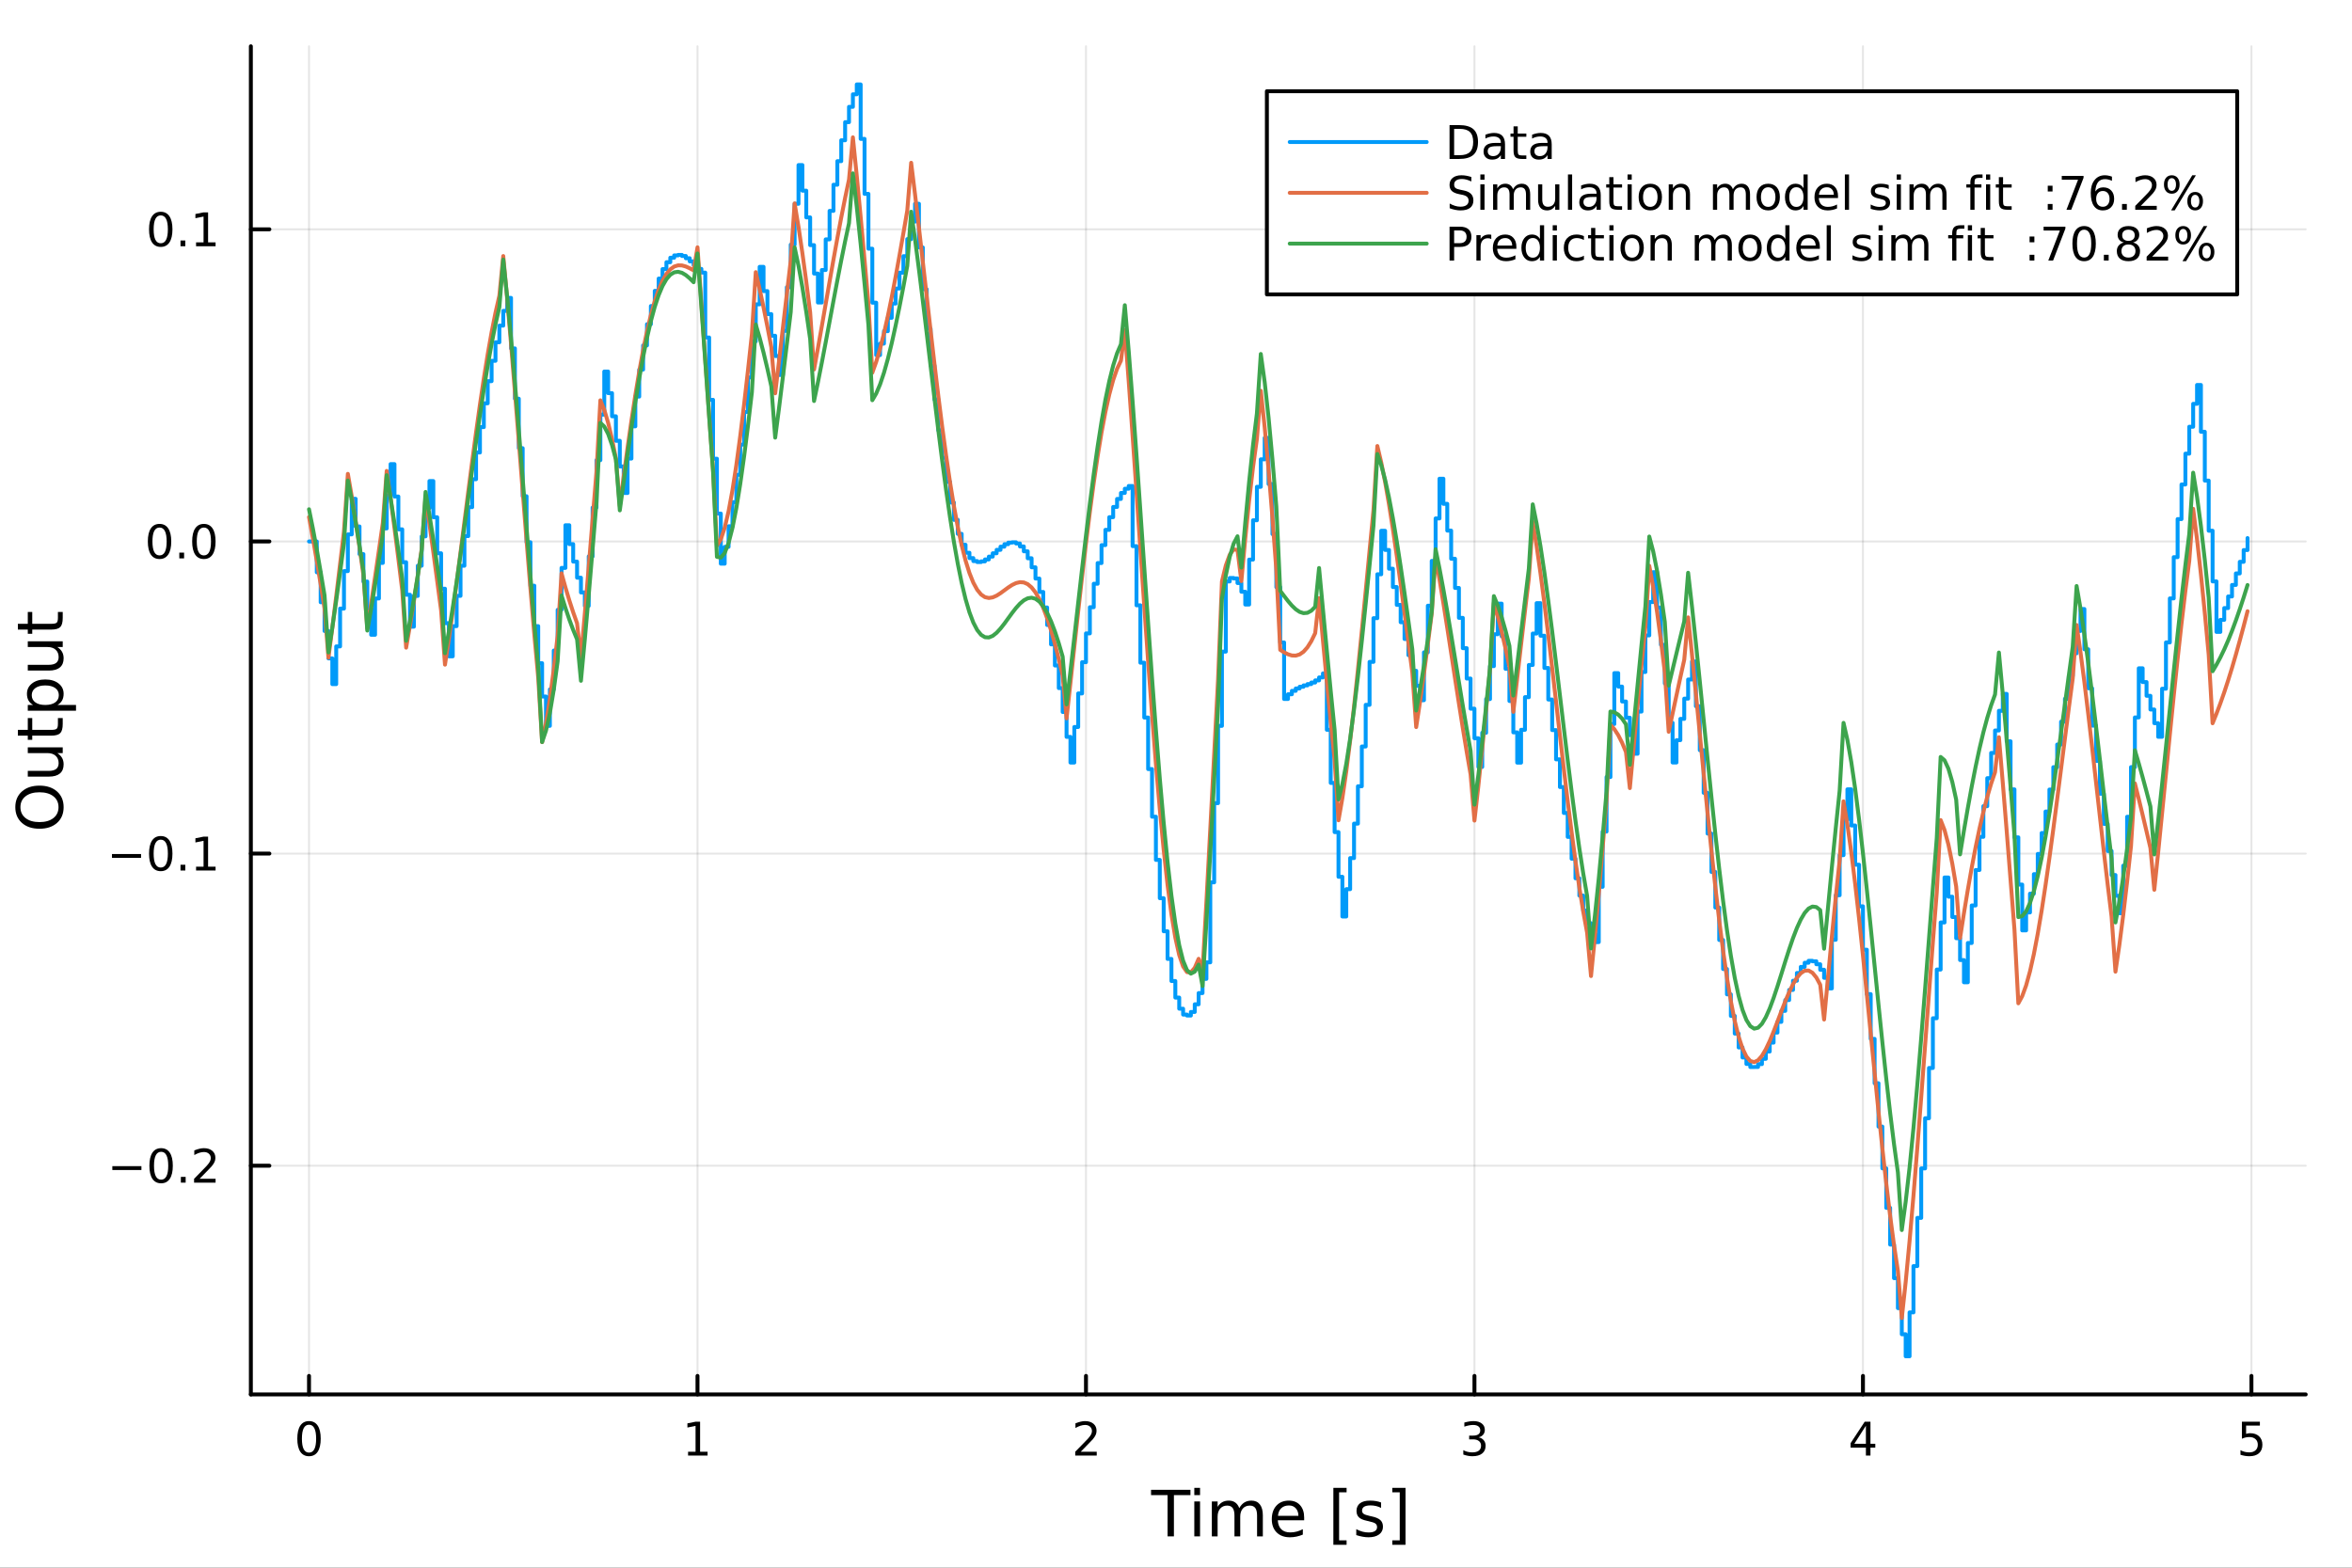 <?xml version="1.0" encoding="utf-8"?>
<svg xmlns="http://www.w3.org/2000/svg" xmlns:xlink="http://www.w3.org/1999/xlink" width="600" height="400" viewBox="0 0 2400 1600">
<rect x="0" y="0" width="2400" height="1600" fill="#333333" stroke="none"/>
<defs>
  <clipPath id="clip690">
    <rect x="0" y="0" width="2400" height="1600"/>
  </clipPath>
</defs>
<path clip-path="url(#clip690)" d="M0 1600 L2400 1600 L2400 0 L0 0  Z" fill="#ffffff" fill-rule="evenodd" fill-opacity="1"/>
<defs>
  <clipPath id="clip691">
    <rect x="480" y="0" width="1681" height="1600"/>
  </clipPath>
</defs>
<path clip-path="url(#clip690)" d="M255.977 1423.18 L2352.76 1423.18 L2352.76 47.244 L255.977 47.244  Z" fill="#ffffff" fill-rule="evenodd" fill-opacity="1"/>
<defs>
  <clipPath id="clip692">
    <rect x="255" y="47" width="2098" height="1377"/>
  </clipPath>
</defs>
<polyline clip-path="url(#clip692)" style="stroke:#000000; stroke-linecap:round; stroke-linejoin:round; stroke-width:2; stroke-opacity:0.1; fill:none" points="315.32,1423.18 315.32,47.244 "/>
<polyline clip-path="url(#clip692)" style="stroke:#000000; stroke-linecap:round; stroke-linejoin:round; stroke-width:2; stroke-opacity:0.1; fill:none" points="711.731,1423.18 711.731,47.244 "/>
<polyline clip-path="url(#clip692)" style="stroke:#000000; stroke-linecap:round; stroke-linejoin:round; stroke-width:2; stroke-opacity:0.1; fill:none" points="1108.14,1423.18 1108.14,47.244 "/>
<polyline clip-path="url(#clip692)" style="stroke:#000000; stroke-linecap:round; stroke-linejoin:round; stroke-width:2; stroke-opacity:0.1; fill:none" points="1504.55,1423.18 1504.55,47.244 "/>
<polyline clip-path="url(#clip692)" style="stroke:#000000; stroke-linecap:round; stroke-linejoin:round; stroke-width:2; stroke-opacity:0.1; fill:none" points="1900.97,1423.18 1900.97,47.244 "/>
<polyline clip-path="url(#clip692)" style="stroke:#000000; stroke-linecap:round; stroke-linejoin:round; stroke-width:2; stroke-opacity:0.1; fill:none" points="2297.38,1423.18 2297.38,47.244 "/>
<polyline clip-path="url(#clip692)" style="stroke:#000000; stroke-linecap:round; stroke-linejoin:round; stroke-width:2; stroke-opacity:0.1; fill:none" points="255.977,1189.74 2352.76,1189.74 "/>
<polyline clip-path="url(#clip692)" style="stroke:#000000; stroke-linecap:round; stroke-linejoin:round; stroke-width:2; stroke-opacity:0.1; fill:none" points="255.977,871.176 2352.76,871.176 "/>
<polyline clip-path="url(#clip692)" style="stroke:#000000; stroke-linecap:round; stroke-linejoin:round; stroke-width:2; stroke-opacity:0.1; fill:none" points="255.977,552.611 2352.76,552.611 "/>
<polyline clip-path="url(#clip692)" style="stroke:#000000; stroke-linecap:round; stroke-linejoin:round; stroke-width:2; stroke-opacity:0.1; fill:none" points="255.977,234.045 2352.76,234.045 "/>
<polyline clip-path="url(#clip690)" style="stroke:#000000; stroke-linecap:round; stroke-linejoin:round; stroke-width:4; stroke-opacity:1; fill:none" points="255.977,1423.18 2352.76,1423.18 "/>
<polyline clip-path="url(#clip690)" style="stroke:#000000; stroke-linecap:round; stroke-linejoin:round; stroke-width:4; stroke-opacity:1; fill:none" points="315.32,1423.18 315.32,1404.28 "/>
<polyline clip-path="url(#clip690)" style="stroke:#000000; stroke-linecap:round; stroke-linejoin:round; stroke-width:4; stroke-opacity:1; fill:none" points="711.731,1423.18 711.731,1404.28 "/>
<polyline clip-path="url(#clip690)" style="stroke:#000000; stroke-linecap:round; stroke-linejoin:round; stroke-width:4; stroke-opacity:1; fill:none" points="1108.14,1423.18 1108.14,1404.28 "/>
<polyline clip-path="url(#clip690)" style="stroke:#000000; stroke-linecap:round; stroke-linejoin:round; stroke-width:4; stroke-opacity:1; fill:none" points="1504.55,1423.18 1504.55,1404.28 "/>
<polyline clip-path="url(#clip690)" style="stroke:#000000; stroke-linecap:round; stroke-linejoin:round; stroke-width:4; stroke-opacity:1; fill:none" points="1900.97,1423.18 1900.97,1404.28 "/>
<polyline clip-path="url(#clip690)" style="stroke:#000000; stroke-linecap:round; stroke-linejoin:round; stroke-width:4; stroke-opacity:1; fill:none" points="2297.38,1423.18 2297.38,1404.28 "/>
<path clip-path="url(#clip690)" d="M315.32 1454.1 Q311.709 1454.1 309.88 1457.66 Q308.075 1461.2 308.075 1468.33 Q308.075 1475.44 309.88 1479.01 Q311.709 1482.55 315.32 1482.55 Q318.954 1482.55 320.76 1479.01 Q322.588 1475.44 322.588 1468.33 Q322.588 1461.2 320.76 1457.66 Q318.954 1454.1 315.32 1454.1 M315.32 1450.39 Q321.13 1450.39 324.186 1455 Q327.264 1459.58 327.264 1468.33 Q327.264 1477.06 324.186 1481.67 Q321.13 1486.25 315.32 1486.25 Q309.51 1486.25 306.431 1481.67 Q303.376 1477.06 303.376 1468.33 Q303.376 1459.58 306.431 1455 Q309.51 1450.39 315.32 1450.39 Z" fill="#000000" fill-rule="nonzero" fill-opacity="1" /><path clip-path="url(#clip690)" d="M702.113 1481.64 L709.752 1481.64 L709.752 1455.28 L701.442 1456.95 L701.442 1452.69 L709.706 1451.02 L714.382 1451.02 L714.382 1481.64 L722.021 1481.64 L722.021 1485.58 L702.113 1485.58 L702.113 1481.64 Z" fill="#000000" fill-rule="nonzero" fill-opacity="1" /><path clip-path="url(#clip690)" d="M1102.8 1481.64 L1119.12 1481.64 L1119.12 1485.58 L1097.17 1485.58 L1097.17 1481.64 Q1099.83 1478.89 1104.42 1474.26 Q1109.02 1469.61 1110.2 1468.27 Q1112.45 1465.74 1113.33 1464.01 Q1114.23 1462.25 1114.23 1460.56 Q1114.23 1457.8 1112.29 1456.07 Q1110.37 1454.33 1107.26 1454.33 Q1105.06 1454.33 1102.61 1455.09 Q1100.18 1455.86 1097.4 1457.41 L1097.4 1452.69 Q1100.23 1451.55 1102.68 1450.97 Q1105.13 1450.39 1107.17 1450.39 Q1112.54 1450.39 1115.74 1453.08 Q1118.93 1455.77 1118.93 1460.26 Q1118.93 1462.39 1118.12 1464.31 Q1117.33 1466.2 1115.23 1468.8 Q1114.65 1469.47 1111.55 1472.69 Q1108.44 1475.88 1102.8 1481.64 Z" fill="#000000" fill-rule="nonzero" fill-opacity="1" /><path clip-path="url(#clip690)" d="M1508.8 1466.95 Q1512.16 1467.66 1514.03 1469.93 Q1515.93 1472.2 1515.93 1475.53 Q1515.93 1480.65 1512.41 1483.45 Q1508.89 1486.25 1502.41 1486.25 Q1500.24 1486.25 1497.92 1485.81 Q1495.63 1485.39 1493.18 1484.54 L1493.18 1480.02 Q1495.12 1481.16 1497.44 1481.74 Q1499.75 1482.32 1502.27 1482.32 Q1506.67 1482.32 1508.96 1480.58 Q1511.28 1478.84 1511.28 1475.53 Q1511.28 1472.48 1509.13 1470.77 Q1507 1469.03 1503.18 1469.03 L1499.15 1469.03 L1499.15 1465.19 L1503.36 1465.19 Q1506.81 1465.19 1508.64 1463.82 Q1510.47 1462.43 1510.47 1459.84 Q1510.47 1457.18 1508.57 1455.77 Q1506.7 1454.33 1503.18 1454.33 Q1501.26 1454.33 1499.06 1454.75 Q1496.86 1455.16 1494.22 1456.04 L1494.22 1451.88 Q1496.88 1451.14 1499.2 1450.77 Q1501.53 1450.39 1503.59 1450.39 Q1508.92 1450.39 1512.02 1452.83 Q1515.12 1455.23 1515.12 1459.35 Q1515.12 1462.22 1513.48 1464.21 Q1511.83 1466.18 1508.8 1466.95 Z" fill="#000000" fill-rule="nonzero" fill-opacity="1" /><path clip-path="url(#clip690)" d="M1903.98 1455.09 L1892.17 1473.54 L1903.98 1473.54 L1903.98 1455.09 M1902.75 1451.02 L1908.63 1451.02 L1908.63 1473.54 L1913.56 1473.54 L1913.56 1477.43 L1908.63 1477.43 L1908.63 1485.58 L1903.98 1485.58 L1903.98 1477.43 L1888.37 1477.43 L1888.37 1472.92 L1902.75 1451.02 Z" fill="#000000" fill-rule="nonzero" fill-opacity="1" /><path clip-path="url(#clip690)" d="M2287.66 1451.02 L2306.01 1451.02 L2306.01 1454.96 L2291.94 1454.96 L2291.94 1463.43 Q2292.96 1463.08 2293.97 1462.92 Q2294.99 1462.73 2296.01 1462.73 Q2301.8 1462.73 2305.18 1465.9 Q2308.56 1469.08 2308.56 1474.49 Q2308.56 1480.07 2305.09 1483.17 Q2301.61 1486.25 2295.29 1486.25 Q2293.12 1486.25 2290.85 1485.88 Q2288.6 1485.51 2286.2 1484.77 L2286.2 1480.07 Q2288.28 1481.2 2290.5 1481.76 Q2292.72 1482.32 2295.2 1482.32 Q2299.21 1482.32 2301.54 1480.21 Q2303.88 1478.1 2303.88 1474.49 Q2303.88 1470.88 2301.54 1468.77 Q2299.21 1466.67 2295.2 1466.67 Q2293.33 1466.67 2291.45 1467.08 Q2289.6 1467.5 2287.66 1468.38 L2287.66 1451.02 Z" fill="#000000" fill-rule="nonzero" fill-opacity="1" /><path clip-path="url(#clip690)" d="M1174.54 1520.52 L1214.74 1520.52 L1214.74 1525.93 L1197.87 1525.93 L1197.87 1568.04 L1191.41 1568.04 L1191.41 1525.93 L1174.54 1525.93 L1174.54 1520.52 Z" fill="#000000" fill-rule="nonzero" fill-opacity="1" /><path clip-path="url(#clip690)" d="M1218.68 1532.4 L1224.54 1532.4 L1224.54 1568.04 L1218.68 1568.04 L1218.68 1532.4 M1218.68 1518.52 L1224.54 1518.52 L1224.54 1525.93 L1218.68 1525.93 L1218.68 1518.52 Z" fill="#000000" fill-rule="nonzero" fill-opacity="1" /><path clip-path="url(#clip690)" d="M1264.55 1539.24 Q1266.75 1535.29 1269.8 1533.41 Q1272.86 1531.54 1276.99 1531.54 Q1282.56 1531.54 1285.59 1535.45 Q1288.61 1539.33 1288.61 1546.53 L1288.61 1568.04 L1282.72 1568.04 L1282.72 1546.72 Q1282.72 1541.59 1280.91 1539.11 Q1279.09 1536.63 1275.37 1536.63 Q1270.82 1536.63 1268.18 1539.65 Q1265.54 1542.68 1265.54 1547.9 L1265.54 1568.04 L1259.65 1568.04 L1259.65 1546.72 Q1259.65 1541.56 1257.83 1539.11 Q1256.02 1536.63 1252.23 1536.63 Q1247.74 1536.63 1245.1 1539.68 Q1242.46 1542.71 1242.46 1547.9 L1242.46 1568.04 L1236.57 1568.04 L1236.57 1532.4 L1242.46 1532.4 L1242.46 1537.93 Q1244.47 1534.66 1247.27 1533.1 Q1250.07 1531.54 1253.92 1531.54 Q1257.8 1531.54 1260.51 1533.51 Q1263.24 1535.48 1264.55 1539.24 Z" fill="#000000" fill-rule="nonzero" fill-opacity="1" /><path clip-path="url(#clip690)" d="M1330.78 1548.76 L1330.78 1551.62 L1303.86 1551.62 Q1304.24 1557.67 1307.49 1560.85 Q1310.76 1564 1316.59 1564 Q1319.96 1564 1323.11 1563.17 Q1326.3 1562.35 1329.42 1560.69 L1329.42 1566.23 Q1326.26 1567.57 1322.95 1568.27 Q1319.64 1568.97 1316.24 1568.97 Q1307.71 1568.97 1302.71 1564 Q1297.75 1559.04 1297.75 1550.57 Q1297.75 1541.82 1302.46 1536.69 Q1307.2 1531.54 1315.22 1531.54 Q1322.41 1531.54 1326.58 1536.18 Q1330.78 1540.8 1330.78 1548.76 M1324.93 1547.04 Q1324.86 1542.23 1322.22 1539.37 Q1319.61 1536.5 1315.28 1536.5 Q1310.38 1536.5 1307.42 1539.27 Q1304.49 1542.04 1304.05 1547.07 L1324.93 1547.04 Z" fill="#000000" fill-rule="nonzero" fill-opacity="1" /><path clip-path="url(#clip690)" d="M1360.58 1518.52 L1374.07 1518.52 L1374.07 1523.07 L1366.43 1523.07 L1366.43 1572.09 L1374.07 1572.09 L1374.07 1576.64 L1360.58 1576.64 L1360.58 1518.52 Z" fill="#000000" fill-rule="nonzero" fill-opacity="1" /><path clip-path="url(#clip690)" d="M1409.27 1533.45 L1409.27 1538.98 Q1406.79 1537.71 1404.12 1537.07 Q1401.44 1536.44 1398.58 1536.44 Q1394.22 1536.44 1392.02 1537.77 Q1389.86 1539.11 1389.86 1541.79 Q1389.86 1543.82 1391.42 1545 Q1392.98 1546.15 1397.69 1547.2 L1399.69 1547.64 Q1405.93 1548.98 1408.54 1551.43 Q1411.18 1553.85 1411.18 1558.21 Q1411.18 1563.17 1407.24 1566.07 Q1403.32 1568.97 1396.45 1568.97 Q1393.58 1568.97 1390.46 1568.39 Q1387.38 1567.85 1383.94 1566.74 L1383.94 1560.69 Q1387.18 1562.38 1390.34 1563.24 Q1393.49 1564.07 1396.57 1564.07 Q1400.71 1564.07 1402.94 1562.66 Q1405.17 1561.23 1405.17 1558.65 Q1405.17 1556.27 1403.54 1554.99 Q1401.95 1553.72 1396.51 1552.54 L1394.47 1552.07 Q1389.03 1550.92 1386.61 1548.56 Q1384.19 1546.18 1384.19 1542.04 Q1384.19 1537.01 1387.76 1534.27 Q1391.32 1531.54 1397.88 1531.54 Q1401.13 1531.54 1403.99 1532.01 Q1406.85 1532.49 1409.27 1533.45 Z" fill="#000000" fill-rule="nonzero" fill-opacity="1" /><path clip-path="url(#clip690)" d="M1434.2 1518.52 L1434.2 1576.64 L1420.7 1576.64 L1420.7 1572.09 L1428.31 1572.09 L1428.31 1523.07 L1420.7 1523.07 L1420.7 1518.52 L1434.2 1518.52 Z" fill="#000000" fill-rule="nonzero" fill-opacity="1" /><polyline clip-path="url(#clip690)" style="stroke:#000000; stroke-linecap:round; stroke-linejoin:round; stroke-width:4; stroke-opacity:1; fill:none" points="255.977,1423.18 255.977,47.244 "/>
<polyline clip-path="url(#clip690)" style="stroke:#000000; stroke-linecap:round; stroke-linejoin:round; stroke-width:4; stroke-opacity:1; fill:none" points="255.977,1189.74 274.875,1189.74 "/>
<polyline clip-path="url(#clip690)" style="stroke:#000000; stroke-linecap:round; stroke-linejoin:round; stroke-width:4; stroke-opacity:1; fill:none" points="255.977,871.176 274.875,871.176 "/>
<polyline clip-path="url(#clip690)" style="stroke:#000000; stroke-linecap:round; stroke-linejoin:round; stroke-width:4; stroke-opacity:1; fill:none" points="255.977,552.611 274.875,552.611 "/>
<polyline clip-path="url(#clip690)" style="stroke:#000000; stroke-linecap:round; stroke-linejoin:round; stroke-width:4; stroke-opacity:1; fill:none" points="255.977,234.045 274.875,234.045 "/>
<path clip-path="url(#clip690)" d="M114.631 1190.19 L144.306 1190.19 L144.306 1194.13 L114.631 1194.13 L114.631 1190.19 Z" fill="#000000" fill-rule="nonzero" fill-opacity="1" /><path clip-path="url(#clip690)" d="M164.399 1175.54 Q160.788 1175.54 158.959 1179.1 Q157.153 1182.65 157.153 1189.78 Q157.153 1196.88 158.959 1200.45 Q160.788 1203.99 164.399 1203.99 Q168.033 1203.99 169.839 1200.45 Q171.667 1196.88 171.667 1189.78 Q171.667 1182.65 169.839 1179.1 Q168.033 1175.54 164.399 1175.54 M164.399 1171.84 Q170.209 1171.84 173.264 1176.44 Q176.343 1181.03 176.343 1189.78 Q176.343 1198.5 173.264 1203.11 Q170.209 1207.69 164.399 1207.69 Q158.589 1207.69 155.51 1203.11 Q152.454 1198.5 152.454 1189.78 Q152.454 1181.03 155.51 1176.44 Q158.589 1171.84 164.399 1171.84 Z" fill="#000000" fill-rule="nonzero" fill-opacity="1" /><path clip-path="url(#clip690)" d="M184.561 1201.14 L189.445 1201.14 L189.445 1207.02 L184.561 1207.02 L184.561 1201.14 Z" fill="#000000" fill-rule="nonzero" fill-opacity="1" /><path clip-path="url(#clip690)" d="M203.658 1203.09 L219.977 1203.09 L219.977 1207.02 L198.033 1207.02 L198.033 1203.09 Q200.695 1200.33 205.278 1195.7 Q209.885 1191.05 211.065 1189.71 Q213.311 1187.18 214.19 1185.45 Q215.093 1183.69 215.093 1182 Q215.093 1179.24 213.149 1177.51 Q211.227 1175.77 208.125 1175.77 Q205.926 1175.77 203.473 1176.53 Q201.042 1177.3 198.264 1178.85 L198.264 1174.13 Q201.088 1172.99 203.542 1172.41 Q205.996 1171.84 208.033 1171.84 Q213.403 1171.84 216.598 1174.52 Q219.792 1177.21 219.792 1181.7 Q219.792 1183.83 218.982 1185.75 Q218.195 1187.65 216.088 1190.24 Q215.51 1190.91 212.408 1194.13 Q209.306 1197.32 203.658 1203.09 Z" fill="#000000" fill-rule="nonzero" fill-opacity="1" /><path clip-path="url(#clip690)" d="M114.26 871.627 L143.936 871.627 L143.936 875.562 L114.26 875.562 L114.26 871.627 Z" fill="#000000" fill-rule="nonzero" fill-opacity="1" /><path clip-path="url(#clip690)" d="M164.028 856.974 Q160.417 856.974 158.589 860.539 Q156.783 864.081 156.783 871.21 Q156.783 878.317 158.589 881.882 Q160.417 885.423 164.028 885.423 Q167.663 885.423 169.468 881.882 Q171.297 878.317 171.297 871.21 Q171.297 864.081 169.468 860.539 Q167.663 856.974 164.028 856.974 M164.028 853.271 Q169.839 853.271 172.894 857.877 Q175.973 862.46 175.973 871.21 Q175.973 879.937 172.894 884.544 Q169.839 889.127 164.028 889.127 Q158.218 889.127 155.14 884.544 Q152.084 879.937 152.084 871.21 Q152.084 862.46 155.14 857.877 Q158.218 853.271 164.028 853.271 Z" fill="#000000" fill-rule="nonzero" fill-opacity="1" /><path clip-path="url(#clip690)" d="M184.19 882.576 L189.075 882.576 L189.075 888.456 L184.19 888.456 L184.19 882.576 Z" fill="#000000" fill-rule="nonzero" fill-opacity="1" /><path clip-path="url(#clip690)" d="M200.07 884.52 L207.709 884.52 L207.709 858.155 L199.399 859.822 L199.399 855.562 L207.662 853.896 L212.338 853.896 L212.338 884.52 L219.977 884.52 L219.977 888.456 L200.07 888.456 L200.07 884.52 Z" fill="#000000" fill-rule="nonzero" fill-opacity="1" /><path clip-path="url(#clip690)" d="M162.802 538.409 Q159.19 538.409 157.362 541.974 Q155.556 545.516 155.556 552.645 Q155.556 559.752 157.362 563.317 Q159.19 566.858 162.802 566.858 Q166.436 566.858 168.241 563.317 Q170.07 559.752 170.07 552.645 Q170.07 545.516 168.241 541.974 Q166.436 538.409 162.802 538.409 M162.802 534.706 Q168.612 534.706 171.667 539.312 Q174.746 543.895 174.746 552.645 Q174.746 561.372 171.667 565.979 Q168.612 570.562 162.802 570.562 Q156.991 570.562 153.913 565.979 Q150.857 561.372 150.857 552.645 Q150.857 543.895 153.913 539.312 Q156.991 534.706 162.802 534.706 Z" fill="#000000" fill-rule="nonzero" fill-opacity="1" /><path clip-path="url(#clip690)" d="M182.963 564.011 L187.848 564.011 L187.848 569.891 L182.963 569.891 L182.963 564.011 Z" fill="#000000" fill-rule="nonzero" fill-opacity="1" /><path clip-path="url(#clip690)" d="M208.033 538.409 Q204.422 538.409 202.593 541.974 Q200.787 545.516 200.787 552.645 Q200.787 559.752 202.593 563.317 Q204.422 566.858 208.033 566.858 Q211.667 566.858 213.473 563.317 Q215.301 559.752 215.301 552.645 Q215.301 545.516 213.473 541.974 Q211.667 538.409 208.033 538.409 M208.033 534.706 Q213.843 534.706 216.898 539.312 Q219.977 543.895 219.977 552.645 Q219.977 561.372 216.898 565.979 Q213.843 570.562 208.033 570.562 Q202.223 570.562 199.144 565.979 Q196.088 561.372 196.088 552.645 Q196.088 543.895 199.144 539.312 Q202.223 534.706 208.033 534.706 Z" fill="#000000" fill-rule="nonzero" fill-opacity="1" /><path clip-path="url(#clip690)" d="M164.028 219.844 Q160.417 219.844 158.589 223.409 Q156.783 226.951 156.783 234.08 Q156.783 241.187 158.589 244.751 Q160.417 248.293 164.028 248.293 Q167.663 248.293 169.468 244.751 Q171.297 241.187 171.297 234.08 Q171.297 226.951 169.468 223.409 Q167.663 219.844 164.028 219.844 M164.028 216.14 Q169.839 216.14 172.894 220.747 Q175.973 225.33 175.973 234.08 Q175.973 242.807 172.894 247.413 Q169.839 251.997 164.028 251.997 Q158.218 251.997 155.14 247.413 Q152.084 242.807 152.084 234.08 Q152.084 225.33 155.14 220.747 Q158.218 216.14 164.028 216.14 Z" fill="#000000" fill-rule="nonzero" fill-opacity="1" /><path clip-path="url(#clip690)" d="M184.19 245.446 L189.075 245.446 L189.075 251.325 L184.19 251.325 L184.19 245.446 Z" fill="#000000" fill-rule="nonzero" fill-opacity="1" /><path clip-path="url(#clip690)" d="M200.07 247.39 L207.709 247.39 L207.709 221.025 L199.399 222.691 L199.399 218.432 L207.662 216.765 L212.338 216.765 L212.338 247.39 L219.977 247.39 L219.977 251.325 L200.07 251.325 L200.07 247.39 Z" fill="#000000" fill-rule="nonzero" fill-opacity="1" /><path clip-path="url(#clip690)" d="M20.845 823.791 Q20.845 830.793 26.064 834.931 Q31.284 839.037 40.292 839.037 Q49.267 839.037 54.487 834.931 Q59.707 830.793 59.707 823.791 Q59.707 816.788 54.487 812.714 Q49.267 808.609 40.292 808.609 Q31.284 808.609 26.064 812.714 Q20.845 816.788 20.845 823.791 M15.625 823.791 Q15.625 813.797 22.341 807.813 Q29.025 801.829 40.292 801.829 Q51.527 801.829 58.243 807.813 Q64.927 813.797 64.927 823.791 Q64.927 833.817 58.243 839.832 Q51.559 845.816 40.292 845.816 Q29.025 845.816 22.341 839.832 Q15.625 833.817 15.625 823.791 Z" fill="#000000" fill-rule="nonzero" fill-opacity="1" /><path clip-path="url(#clip690)" d="M49.936 792.631 L28.356 792.631 L28.356 786.774 L49.713 786.774 Q54.774 786.774 57.32 784.801 Q59.835 782.827 59.835 778.881 Q59.835 774.138 56.811 771.401 Q53.787 768.632 48.567 768.632 L28.356 768.632 L28.356 762.775 L64.004 762.775 L64.004 768.632 L58.53 768.632 Q61.776 770.764 63.368 773.597 Q64.927 776.398 64.927 780.122 Q64.927 786.265 61.108 789.448 Q57.288 792.631 49.936 792.631 M27.497 777.894 L27.497 777.894 Z" fill="#000000" fill-rule="nonzero" fill-opacity="1" /><path clip-path="url(#clip690)" d="M18.235 744.92 L28.356 744.92 L28.356 732.857 L32.908 732.857 L32.908 744.92 L52.259 744.92 Q56.62 744.92 57.861 743.742 Q59.103 742.533 59.103 738.872 L59.103 732.857 L64.004 732.857 L64.004 738.872 Q64.004 745.652 61.49 748.23 Q58.943 750.808 52.259 750.808 L32.908 750.808 L32.908 755.105 L28.356 755.105 L28.356 750.808 L18.235 750.808 L18.235 744.92 Z" fill="#000000" fill-rule="nonzero" fill-opacity="1" /><path clip-path="url(#clip690)" d="M58.657 719.489 L77.563 719.489 L77.563 725.377 L28.356 725.377 L28.356 719.489 L33.767 719.489 Q30.584 717.643 29.056 714.842 Q27.497 712.009 27.497 708.094 Q27.497 701.601 32.653 697.559 Q37.809 693.485 46.212 693.485 Q54.615 693.485 59.771 697.559 Q64.927 701.601 64.927 708.094 Q64.927 712.009 63.399 714.842 Q61.84 717.643 58.657 719.489 M46.212 699.564 Q39.751 699.564 36.09 702.238 Q32.398 704.879 32.398 709.526 Q32.398 714.173 36.09 716.847 Q39.751 719.489 46.212 719.489 Q52.673 719.489 56.365 716.847 Q60.026 714.173 60.026 709.526 Q60.026 704.879 56.365 702.238 Q52.673 699.564 46.212 699.564 Z" fill="#000000" fill-rule="nonzero" fill-opacity="1" /><path clip-path="url(#clip690)" d="M49.936 684.382 L28.356 684.382 L28.356 678.525 L49.713 678.525 Q54.774 678.525 57.32 676.552 Q59.835 674.579 59.835 670.632 Q59.835 665.889 56.811 663.152 Q53.787 660.383 48.567 660.383 L28.356 660.383 L28.356 654.527 L64.004 654.527 L64.004 660.383 L58.53 660.383 Q61.776 662.516 63.368 665.348 Q64.927 668.149 64.927 671.873 Q64.927 678.016 61.108 681.199 Q57.288 684.382 49.936 684.382 M27.497 669.645 L27.497 669.645 Z" fill="#000000" fill-rule="nonzero" fill-opacity="1" /><path clip-path="url(#clip690)" d="M18.235 636.671 L28.356 636.671 L28.356 624.608 L32.908 624.608 L32.908 636.671 L52.259 636.671 Q56.62 636.671 57.861 635.493 Q59.103 634.284 59.103 630.623 L59.103 624.608 L64.004 624.608 L64.004 630.623 Q64.004 637.403 61.49 639.981 Q58.943 642.559 52.259 642.559 L32.908 642.559 L32.908 646.856 L28.356 646.856 L28.356 642.559 L18.235 642.559 L18.235 636.671 Z" fill="#000000" fill-rule="nonzero" fill-opacity="1" /><polyline clip-path="url(#clip692)" style="stroke:#009af9; stroke-linecap:round; stroke-linejoin:round; stroke-width:4; stroke-opacity:1; fill:none" points="315.32,552.611 319.284,552.611 323.248,552.611 323.248,584.099 327.212,584.099 327.212,614.66 331.176,614.66 331.176,644.025 335.141,644.025 335.141,671.954 339.105,671.954 339.105,698.241 343.069,698.241 343.069,659.736 347.033,659.736 347.033,621.137 350.997,621.137 350.997,582.886 354.961,582.886 354.961,545.407 358.925,545.407 358.925,509.101 362.889,509.101 362.889,537.313 366.853,537.313 366.853,565.541 370.818,565.541 370.818,593.537 374.782,593.537 374.782,621.059 378.746,621.059 378.746,647.88 382.71,647.88 382.71,610.815 386.674,610.815 386.674,574.505 390.638,574.505 390.638,539.324 394.602,539.324 394.602,505.614 398.566,505.614 398.566,473.68 402.53,473.68 402.53,506.765 406.495,506.765 406.495,540.257 410.459,540.257 410.459,573.793 414.423,573.793 414.423,607.015 418.387,607.015 418.387,639.58 422.351,639.58 422.351,608.188 426.315,608.188 426.315,577.374 430.279,577.374 430.279,547.406 434.243,547.406 434.243,518.535 438.208,518.535 438.208,490.982 442.172,490.982 442.172,527.918 446.136,527.918 446.136,564.671 450.1,564.671 450.1,600.832 454.064,600.832 454.064,636.011 458.028,636.011 458.028,669.847 461.992,669.847 461.992,639.035 465.956,639.035 465.956,608.121 469.92,608.121 469.92,577.395 473.885,577.395 473.885,547.142 477.849,547.142 477.849,517.63 481.813,517.63 481.813,489.11 485.777,489.11 485.777,461.805 489.741,461.805 489.741,435.916 493.705,435.916 493.705,411.608 497.669,411.608 497.669,389.016 501.633,389.016 501.633,368.241 505.597,368.241 505.597,349.345 509.562,349.345 509.562,332.357 513.526,332.357 513.526,317.269 517.49,317.269 517.49,304.039 521.454,304.039 521.454,355.569 525.418,355.569 525.418,406.924 529.382,406.924 529.382,457.434 533.346,457.434 533.346,506.465 537.31,506.465 537.31,553.427 541.275,553.427 541.275,597.784 545.239,597.784 545.239,639.064 549.203,639.064 549.203,676.866 553.167,676.866 553.167,710.867 557.131,710.867 557.131,740.825 561.095,740.825 561.095,703.604 565.059,703.604 565.059,663.961 569.023,663.961 569.023,622.442 572.987,622.442 572.987,579.616 576.952,579.616 576.952,536.062 580.916,536.062 580.916,555.34 584.88,555.34 584.88,573.186 588.844,573.186 588.844,589.613 592.808,589.613 592.808,604.654 596.772,604.654 596.772,618.37 600.736,618.37 600.736,567.862 604.7,567.862 604.7,518.062 608.664,518.062 608.664,469.621 612.629,469.621 612.629,423.148 616.593,423.148 616.593,379.199 620.557,379.199 620.557,401.241 624.521,401.241 624.521,424.864 628.485,424.864 628.485,449.877 632.449,449.877 632.449,476.061 636.413,476.061 636.413,503.181 640.377,503.181 640.377,468.008 644.341,468.008 644.341,435.113 648.306,435.113 648.306,404.769 652.27,404.769 652.27,377.192 656.234,377.192 656.234,352.543 660.198,352.543 660.198,330.92 664.162,330.92 664.162,312.364 668.126,312.364 668.126,296.857 672.09,296.857 672.09,284.325 676.054,284.325 676.054,274.639 680.019,274.639 680.019,267.621 683.983,267.621 683.983,263.051 687.947,263.051 687.947,260.666 691.911,260.666 691.911,260.175 695.875,260.175 695.875,261.257 699.839,261.257 699.839,263.576 703.803,263.576 703.803,266.781 707.767,266.781 707.767,270.519 711.731,270.519 711.731,274.438 715.696,274.438 715.696,278.197 719.66,278.197 719.66,344.446 723.624,344.446 723.624,408.049 727.588,408.049 727.588,468.192 731.552,468.192 731.552,524.151 735.516,524.151 735.516,575.301 739.48,575.301 739.48,558.149 743.444,558.149 743.444,537.129 747.408,537.129 747.408,512.499 751.373,512.499 751.373,484.584 755.337,484.584 755.337,453.766 759.301,453.766 759.301,420.476 763.265,420.476 763.265,385.182 767.229,385.182 767.229,348.382 771.193,348.382 771.193,310.592 775.157,310.592 775.157,272.331 779.121,272.331 779.121,297.095 783.085,297.095 783.085,320.557 787.05,320.557 787.05,342.66 791.014,342.66 791.014,363.374 794.978,363.374 794.978,382.693 798.942,382.693 798.942,337.657 802.906,337.657 802.906,293.14 806.87,293.14 806.87,249.74 810.834,249.74 810.834,208.018 814.798,208.018 814.798,168.491 818.763,168.491 818.763,194.592 822.727,194.592 822.727,221.885 826.691,221.885 826.691,250.162 830.655,250.162 830.655,279.195 834.619,279.195 834.619,308.746 838.583,308.746 838.583,275.594 842.547,275.594 842.547,244.323 846.511,244.323 846.511,215.226 850.475,215.226 850.475,188.548 854.44,188.548 854.44,164.481 858.404,164.481 858.404,143.162 862.368,143.162 862.368,124.674 866.332,124.674 866.332,109.042 870.296,109.042 870.296,96.24 874.26,96.24 874.26,86.186 878.224,86.186 878.224,141.728 882.188,141.728 882.188,197.859 886.152,197.859 886.152,253.828 890.117,253.828 890.117,308.906 894.081,308.906 894.081,362.397 898.045,362.397 898.045,350.678 902.009,350.678 902.009,337.996 905.973,337.996 905.973,324.367 909.937,324.367 909.937,309.833 913.901,309.833 913.901,294.451 917.865,294.451 917.865,278.297 921.829,278.297 921.829,261.464 925.794,261.464 925.794,244.055 929.758,244.055 929.758,226.187 933.722,226.187 933.722,207.982 937.686,207.982 937.686,252.546 941.65,252.546 941.65,295.178 945.614,295.178 945.614,335.474 949.578,335.474 949.578,373.083 953.542,373.083 953.542,407.714 957.507,407.714 957.507,439.139 961.471,439.139 961.471,467.196 965.435,467.196 965.435,491.792 969.399,491.792 969.399,512.899 973.363,512.899 973.363,530.557 977.327,530.557 977.327,544.868 981.291,544.868 981.291,555.993 985.255,555.993 985.255,564.148 989.219,564.148 989.219,569.599 993.184,569.599 993.184,572.651 997.148,572.651 997.148,573.647 1001.11,573.647 1001.11,572.955 1005.08,572.955 1005.08,570.963 1009.04,570.963 1009.04,568.069 1013,568.069 1013,564.674 1016.97,564.674 1016.97,561.175 1020.93,561.175 1020.93,557.955 1024.9,557.955 1024.9,555.377 1028.86,555.377 1028.86,553.779 1032.82,553.779 1032.82,553.464 1036.79,553.464 1036.79,554.701 1040.75,554.701 1040.75,557.716 1044.72,557.716 1044.72,562.69 1048.68,562.69 1048.68,569.757 1052.65,569.757 1052.65,579.005 1056.61,579.005 1056.61,590.471 1060.57,590.471 1060.57,604.146 1064.54,604.146 1064.54,619.976 1068.5,619.976 1068.5,637.86 1072.47,637.86 1072.47,657.661 1076.43,657.661 1076.43,679.202 1080.39,679.202 1080.39,702.276 1084.36,702.276 1084.36,726.651 1088.32,726.651 1088.32,752.07 1092.29,752.07 1092.29,778.262 1096.25,778.262 1096.25,741.972 1100.21,741.972 1100.21,707.745 1104.18,707.745 1104.18,675.836 1108.14,675.836 1108.14,646.448 1112.11,646.448 1112.11,619.734 1116.07,619.734 1116.07,595.792 1120.04,595.792 1120.04,574.666 1124,574.666 1124,556.347 1127.96,556.347 1127.96,540.775 1131.93,540.775 1131.93,527.841 1135.89,527.841 1135.89,517.39 1139.86,517.39 1139.86,509.227 1143.82,509.227 1143.82,503.119 1147.78,503.119 1147.78,498.805 1151.75,498.805 1151.75,495.999 1155.71,495.999 1155.71,557.373 1159.68,557.373 1159.68,617.779 1163.64,617.779 1163.64,676.36 1167.6,676.36 1167.6,732.318 1171.57,732.318 1171.57,784.925 1175.53,784.925 1175.53,833.539 1179.5,833.539 1179.5,877.612 1183.46,877.612 1183.46,916.7 1187.43,916.7 1187.43,950.466 1191.39,950.466 1191.39,978.684 1195.35,978.684 1195.35,1001.24 1199.32,1001.24 1199.32,1018.14 1203.28,1018.14 1203.28,1029.49 1207.25,1029.49 1207.25,1035.5 1211.21,1035.5 1211.21,1036.48 1215.17,1036.48 1215.17,1032.82 1219.14,1032.82 1219.14,1025 1223.1,1025 1223.1,1013.55 1227.07,1013.55 1227.07,999.061 1231.03,999.061 1231.03,982.166 1234.99,982.166 1234.99,900.543 1238.96,900.543 1238.96,819.693 1242.92,819.693 1242.92,740.82 1246.89,740.82 1246.89,665.056 1250.85,665.056 1250.85,593.443 1254.82,593.443 1254.82,589.892 1258.78,589.892 1258.78,590.379 1262.74,590.379 1262.74,595.042 1266.71,595.042 1266.71,603.927 1270.67,603.927 1270.67,616.995 1274.64,616.995 1274.64,571.147 1278.6,571.147 1278.6,531.011 1282.56,531.011 1282.56,496.851 1286.53,496.851 1286.53,468.805 1290.49,468.805 1290.49,446.894 1294.46,446.894 1294.46,493.995 1298.42,493.995 1298.42,545.067 1302.38,545.067 1302.38,599.256 1306.35,599.256 1306.35,655.673 1310.31,655.673 1310.31,713.406 1314.28,713.406 1314.28,708.565 1318.24,708.565 1318.24,705.087 1322.21,705.087 1322.21,702.645 1326.17,702.645 1326.17,700.906 1330.13,700.906 1330.13,699.535 1334.1,699.535 1334.1,698.205 1338.06,698.205 1338.06,696.601 1342.03,696.601 1342.03,694.424 1345.99,694.424 1345.99,691.401 1349.95,691.401 1349.95,687.286 1353.92,687.286 1353.92,744.842 1357.88,744.842 1357.88,799.058 1361.85,799.058 1361.85,849.256 1365.81,849.256 1365.81,894.856 1369.77,894.856 1369.77,935.382 1373.74,935.382 1373.74,907.491 1377.7,907.491 1377.7,875.764 1381.67,875.764 1381.67,840.605 1385.63,840.605 1385.63,802.475 1389.6,802.475 1389.6,761.883 1393.56,761.883 1393.56,719.377 1397.52,719.377 1397.52,675.525 1401.49,675.525 1401.49,630.914 1405.45,630.914 1405.45,586.126 1409.42,586.126 1409.42,541.737 1413.38,541.737 1413.38,561.274 1417.34,561.274 1417.34,580.428 1421.31,580.428 1421.31,599.139 1425.27,599.139 1425.27,617.36 1429.24,617.36 1429.24,635.046 1433.2,635.046 1433.2,652.167 1437.16,652.167 1437.16,668.697 1441.13,668.697 1441.13,684.621 1445.09,684.621 1445.09,699.936 1449.06,699.936 1449.06,714.645 1453.02,714.645 1453.02,665.783 1456.98,665.783 1456.98,618.205 1460.95,618.205 1460.95,572.477 1464.91,572.477 1464.91,529.113 1468.88,529.113 1468.88,488.572 1472.84,488.572 1472.84,514.221 1476.81,514.221 1476.81,541.549 1480.77,541.549 1480.77,570.263 1484.73,570.263 1484.73,600.051 1488.7,600.051 1488.7,630.583 1492.66,630.583 1492.66,661.523 1496.63,661.523 1496.63,692.534 1500.59,692.534 1500.59,723.285 1504.55,723.285 1504.55,753.455 1508.52,753.455 1508.52,782.745 1512.48,782.745 1512.48,747.899 1516.45,747.899 1516.45,713.5 1520.41,713.5 1520.41,679.867 1524.37,679.867 1524.37,647.298 1528.34,647.298 1528.34,616.066 1532.3,616.066 1532.3,649.386 1536.27,649.386 1536.27,682.635 1540.23,682.635 1540.23,715.444 1544.2,715.444 1544.2,747.46 1548.16,747.46 1548.16,778.357 1552.12,778.357 1552.12,744.858 1556.09,744.858 1556.09,711.529 1560.05,711.529 1560.05,678.681 1564.02,678.681 1564.02,646.606 1567.98,646.606 1567.98,615.579 1571.94,615.579 1571.94,648.824 1575.91,648.824 1575.91,681.729 1579.87,681.729 1579.87,713.942 1583.84,713.942 1583.84,745.135 1587.8,745.135 1587.8,775.004 1591.76,775.004 1591.76,803.279 1595.73,803.279 1595.73,829.727 1599.69,829.727 1599.69,854.154 1603.66,854.154 1603.66,876.409 1607.62,876.409 1607.62,896.385 1611.59,896.385 1611.59,914.022 1615.55,914.022 1615.55,929.304 1619.51,929.304 1619.51,942.258 1623.48,942.258 1623.48,952.955 1627.44,952.955 1627.44,961.507 1631.41,961.507 1631.41,905.083 1635.37,905.083 1635.37,848.693 1639.33,848.693 1639.33,793.083 1643.3,793.083 1643.3,738.961 1647.26,738.961 1647.26,686.991 1651.23,686.991 1651.23,700.755 1655.19,700.755 1655.19,715.957 1659.15,715.957 1659.15,732.52 1663.12,732.52 1663.12,750.34 1667.08,750.34 1667.08,769.289 1671.05,769.289 1671.05,726.239 1675.01,726.239 1675.01,685.857 1678.98,685.857 1678.98,648.497 1682.94,648.497 1682.94,614.451 1686.9,614.451 1686.9,583.935 1690.87,583.935 1690.87,620.075 1694.83,620.075 1694.83,658.113 1698.8,658.113 1698.8,697.512 1702.76,697.512 1702.76,737.724 1706.72,737.724 1706.72,778.198 1710.69,778.198 1710.69,755.415 1714.65,755.415 1714.65,733.682 1718.62,733.682 1718.62,713.04 1722.58,713.04 1722.58,693.512 1726.54,693.512 1726.54,675.101 1730.51,675.101 1730.51,720.767 1734.47,720.767 1734.47,765.647 1738.44,765.647 1738.44,809.153 1742.4,809.153 1742.4,850.74 1746.37,850.74 1746.37,889.916 1750.33,889.916 1750.33,926.246 1754.29,926.246 1754.29,959.362 1758.26,959.362 1758.26,988.968 1762.22,988.968 1762.22,1014.84 1766.19,1014.84 1766.19,1036.84 1770.15,1036.84 1770.15,1054.9 1774.11,1054.9 1774.11,1069.03 1778.08,1069.03 1778.08,1079.31 1782.04,1079.31 1782.04,1085.9 1786.01,1085.9 1786.01,1089.03 1789.97,1089.03 1789.97,1088.97 1793.93,1088.97 1793.93,1086.05 1797.9,1086.05 1797.9,1080.66 1801.86,1080.66 1801.86,1073.21 1805.83,1073.21 1805.83,1064.13 1809.79,1064.13 1809.79,1053.88 1813.76,1053.88 1813.76,1042.92 1817.72,1042.92 1817.72,1031.71 1821.68,1031.71 1821.68,1020.7 1825.65,1020.7 1825.65,1010.32 1829.61,1010.32 1829.61,1000.97 1833.58,1000.97 1833.58,993.03 1837.54,993.03 1837.54,986.814 1841.5,986.814 1841.5,982.609 1845.47,982.609 1845.47,980.647 1849.43,980.647 1849.43,981.106 1853.4,981.106 1853.4,984.111 1857.36,984.111 1857.36,989.729 1861.32,989.729 1861.32,997.973 1865.29,997.973 1865.29,1008.8 1869.25,1008.8 1869.25,959.146 1873.22,959.146 1873.22,913.696 1877.18,913.696 1877.18,872.802 1881.15,872.802 1881.15,836.721 1885.11,836.721 1885.11,805.609 1889.07,805.609 1889.07,842.502 1893.04,842.502 1893.04,882.53 1897,882.53 1897,925.027 1900.97,925.027 1900.97,969.294 1904.93,969.294 1904.93,1014.62 1908.89,1014.62 1908.89,1060.28 1912.86,1060.28 1912.86,1105.58 1916.82,1105.58 1916.82,1149.84 1920.79,1149.84 1920.79,1192.42 1924.75,1192.42 1924.75,1232.73 1928.71,1232.73 1928.71,1270.23 1932.68,1270.23 1932.68,1304.48 1936.64,1304.48 1936.64,1335.09 1940.61,1335.09 1940.61,1361.75 1944.57,1361.75 1944.57,1384.24 1948.54,1384.24 1948.54,1339.45 1952.5,1339.45 1952.5,1292.18 1956.46,1292.18 1956.46,1242.99 1960.43,1242.99 1960.43,1192.49 1964.39,1192.49 1964.39,1141.29 1968.36,1141.29 1968.36,1090 1972.32,1090 1972.32,1039.23 1976.28,1039.23 1976.28,989.541 1980.25,989.541 1980.25,941.487 1984.21,941.487 1984.21,895.562 1988.18,895.562 1988.18,915.189 1992.14,915.189 1992.14,935.921 1996.1,935.921 1996.1,957.543 2000.07,957.543 2000.07,979.825 2004.03,979.825 2004.03,1002.53 2008,1002.53 2008,962.433 2011.96,962.433 2011.96,924.133 2015.93,924.133 2015.93,887.93 2019.89,887.93 2019.89,854.08 2023.85,854.08 2023.85,822.789 2027.82,822.789 2027.82,794.211 2031.78,794.211 2031.78,768.445 2035.75,768.445 2035.75,745.536 2039.71,745.536 2039.71,725.476 2043.67,725.476 2043.67,708.204 2047.64,708.204 2047.64,756.586 2051.6,756.586 2051.6,805.636 2055.57,805.636 2055.57,854.618 2059.53,854.618 2059.53,902.821 2063.49,902.821 2063.49,949.566 2067.46,949.566 2067.46,931.241 2071.42,931.241 2071.42,912.105 2075.39,912.105 2075.39,892.185 2079.35,892.185 2079.35,871.528 2083.32,871.528 2083.32,850.196 2087.28,850.196 2087.28,828.268 2091.24,828.268 2091.24,805.834 2095.21,805.834 2095.21,782.998 2099.17,782.998 2099.17,759.868 2103.14,759.868 2103.14,736.563 2107.1,736.563 2107.1,713.2 2111.06,713.2 2111.06,689.903 2115.03,689.903 2115.03,666.789 2118.99,666.789 2118.99,643.974 2122.96,643.974 2122.96,621.569 2126.92,621.569 2126.92,662.65 2130.88,662.65 2130.88,702.48 2134.85,702.48 2134.85,740.601 2138.81,740.601 2138.81,776.602 2142.78,776.602 2142.78,810.122 2146.74,810.122 2146.74,840.857 2150.7,840.857 2150.7,868.565 2154.67,868.565 2154.67,893.066 2158.63,893.066 2158.63,914.246 2162.6,914.246 2162.6,932.059 2166.56,932.059 2166.56,883.544 2170.53,883.544 2170.53,833.615 2174.49,833.615 2174.49,782.945 2178.45,782.945 2178.45,732.21 2182.42,732.21 2182.42,682.068 2186.38,682.068 2186.38,696.127 2190.35,696.127 2190.35,710.145 2194.31,710.145 2194.31,724.13 2198.27,724.13 2198.27,738.083 2202.24,738.083 2202.24,752.006 2206.2,752.006 2206.2,702.92 2210.17,702.92 2210.17,655.654 2214.13,655.654 2214.13,610.74 2218.09,610.74 2218.09,568.649 2222.06,568.649 2222.06,529.788 2226.02,529.788 2226.02,494.491 2229.99,494.491 2229.99,463.017 2233.95,463.017 2233.95,435.543 2237.92,435.543 2237.92,412.166 2241.88,412.166 2241.88,392.904 2245.84,392.904 2245.84,440.673 2249.81,440.673 2249.81,490.504 2253.77,490.504 2253.77,541.656 2257.74,541.656 2257.74,593.38 2261.7,593.38 2261.7,644.934 2265.66,644.934 2265.66,632.624 2269.63,632.624 2269.63,620.597 2273.59,620.597 2273.59,608.755 2277.56,608.755 2277.56,597.003 2281.52,597.003 2281.52,585.249 2285.48,585.249 2285.48,573.406 2289.45,573.406 2289.45,561.398 2293.41,561.398 2293.41,549.154 "/>
<polyline clip-path="url(#clip692)" style="stroke:#e26f46; stroke-linecap:round; stroke-linejoin:round; stroke-width:4; stroke-opacity:1; fill:none" points="315.32,527.67 319.284,549.465 323.248,572.489 327.212,596.405 331.176,620.871 335.141,671.228 339.105,640.563 343.069,608.485 347.033,575.55 350.997,542.311 354.961,483.623 358.925,506.575 362.889,531.714 366.853,558.613 370.818,586.821 374.782,641.559 378.746,615.779 382.71,588.954 386.674,561.494 390.638,533.813 394.602,480.625 398.566,508.889 402.53,539.029 406.495,570.512 410.459,602.79 414.423,661.008 418.387,638.057 422.351,613.367 426.315,587.326 430.279,560.341 434.243,507.141 438.208,534.713 442.172,563.527 446.136,593.107 450.1,622.976 454.064,678.357 458.028,652.23 461.992,624.115 465.956,594.494 469.92,563.867 473.885,532.742 477.849,501.616 481.813,470.97 485.777,441.255 489.741,412.88 493.705,386.209 497.669,361.548 501.633,339.146 505.597,319.186 509.562,301.787 513.526,261.314 517.49,304.333 521.454,350.837 525.418,399.844 529.382,450.347 533.346,501.345 537.31,551.861 541.275,600.97 545.239,647.819 549.203,691.641 553.167,757.459 557.131,738.152 561.095,713.226 565.059,683.242 569.023,648.86 572.987,585.135 576.952,599.449 580.916,612.708 584.88,624.917 588.844,636.103 592.808,672.003 596.772,626.109 600.736,578.441 604.7,529.955 608.664,481.588 612.629,408.551 616.593,418.26 620.557,431.543 624.521,448.213 628.485,468.008 632.449,516.286 636.413,486.083 640.377,456.902 644.341,429.134 648.306,403.121 652.27,379.151 656.234,357.451 660.198,338.184 664.162,321.45 668.126,307.284 672.09,295.658 676.054,286.486 680.019,279.626 683.983,274.888 687.947,272.038 691.911,270.807 695.875,270.901 699.839,272.005 703.803,273.794 707.767,275.942 711.731,252.44 715.696,309.558 719.66,367.078 723.624,423.886 727.588,478.93 731.552,556.929 735.516,550.442 739.48,538.658 743.444,521.824 747.408,500.299 751.373,474.544 755.337,445.103 759.301,412.592 763.265,377.676 767.229,341.053 771.193,277.749 775.157,295.049 779.121,313.709 783.085,333.528 787.05,354.282 791.014,401.42 794.978,368.117 798.942,334.056 802.906,299.843 806.87,266.066 810.834,207.592 814.798,231.506 818.763,258.33 822.727,287.598 826.691,318.804 830.655,377.099 834.619,355.356 838.583,332.959 842.547,310.226 846.511,287.47 850.475,264.995 854.44,243.086 858.404,222.005 862.368,201.982 866.332,183.216 870.296,140.181 874.26,179.572 878.224,221.539 882.188,265.266 886.152,309.926 890.117,380.391 894.081,369.294 898.045,355.828 902.009,340.166 905.973,322.533 909.937,303.19 913.901,282.434 917.865,260.583 921.829,237.97 925.794,214.935 929.758,166.129 933.722,198.456 937.686,232.292 941.65,267.069 945.614,302.215 949.578,337.175 953.542,371.414 957.507,404.439 961.471,435.805 965.435,465.121 969.399,492.062 973.363,516.375 977.327,537.875 981.291,556.455 985.255,572.08 989.219,584.789 993.184,594.686 997.148,601.94 1001.11,606.775 1005.08,609.463 1009.04,610.316 1013,609.676 1016.97,607.907 1020.93,605.383 1024.9,602.48 1028.86,599.566 1032.82,596.994 1036.79,595.092 1040.75,594.156 1044.72,594.447 1048.68,596.182 1052.65,599.534 1056.61,604.628 1060.57,611.539 1064.54,620.295 1068.5,630.875 1072.47,643.215 1076.43,657.207 1080.39,672.708 1084.36,689.541 1088.32,733.191 1092.29,696.858 1096.25,660.235 1100.21,623.931 1104.18,588.523 1108.14,554.543 1112.11,522.468 1116.07,492.714 1120.04,465.62 1124,441.452 1127.96,420.392 1131.93,402.544 1135.89,387.928 1139.86,376.488 1143.82,368.092 1147.78,336.857 1151.75,389.102 1155.71,444.585 1159.68,502.105 1163.64,560.455 1167.6,618.459 1171.57,674.994 1175.53,729.017 1179.5,779.589 1183.46,825.891 1187.43,867.24 1191.39,903.1 1195.35,933.089 1199.32,956.984 1203.28,974.714 1207.25,986.364 1211.21,992.16 1215.17,992.459 1219.14,987.738 1223.1,978.574 1227.07,991.314 1231.03,920.107 1234.99,845.651 1238.96,769.59 1242.92,693.543 1246.89,593.374 1250.85,577.113 1254.82,566.151 1258.78,560.796 1262.74,561.209 1266.71,593.087 1270.67,549.724 1274.64,510.786 1278.6,476.74 1282.56,447.916 1286.53,398.82 1290.49,436.082 1294.46,479.689 1298.42,528.583 1302.38,581.615 1306.35,663.273 1310.31,665.754 1314.28,667.769 1318.24,668.992 1322.21,669.128 1326.17,667.921 1330.13,665.163 1334.1,660.691 1338.06,654.394 1342.03,646.208 1345.99,610.436 1349.95,653.691 1353.92,696.124 1357.88,737.003 1361.85,775.666 1365.81,837.215 1369.77,814.58 1373.74,787.299 1377.7,755.933 1381.67,721.126 1385.63,683.576 1389.6,644.024 1393.56,603.229 1397.52,561.952 1401.49,520.936 1405.45,455.2 1409.42,471.978 1413.38,491.929 1417.34,514.716 1421.31,539.942 1425.27,567.169 1429.24,595.924 1433.2,625.717 1437.16,656.049 1441.13,686.429 1445.09,742.069 1449.06,715.947 1453.02,687.586 1456.98,657.478 1460.95,626.14 1464.91,568.409 1468.88,591.387 1472.84,615.648 1476.81,640.822 1480.77,666.526 1484.73,692.381 1488.7,718.018 1492.66,743.086 1496.63,767.262 1500.59,790.257 1504.55,837.505 1508.52,802.225 1512.48,764.187 1516.45,724.135 1520.41,682.829 1524.37,615.348 1528.34,629.013 1532.3,644.604 1536.27,661.926 1540.23,680.751 1544.2,726.507 1548.16,692.338 1552.12,657.883 1556.09,623.698 1560.05,590.309 1564.02,532.518 1567.98,557.339 1571.94,585.221 1575.91,615.625 1579.87,647.972 1583.84,681.657 1587.8,716.068 1591.76,750.596 1595.73,784.656 1599.69,817.693 1603.66,849.202 1607.62,878.732 1611.59,905.899 1615.55,930.391 1619.51,951.97 1623.48,996.167 1627.44,956.328 1631.41,912.385 1635.37,865.27 1639.33,815.951 1643.3,739.729 1647.26,744.157 1651.23,750.247 1655.19,758.038 1659.15,767.521 1663.12,804.335 1667.08,761.814 1671.05,719.765 1675.01,678.887 1678.98,639.822 1682.94,577.457 1686.9,598.862 1690.87,624.512 1694.83,653.862 1698.8,686.302 1702.76,746.853 1706.72,728.243 1710.69,709.691 1714.65,691.341 1718.62,673.329 1722.58,630.091 1726.54,668.312 1730.51,708.151 1734.47,748.83 1738.44,789.578 1742.4,829.654 1746.37,868.362 1750.33,905.067 1754.29,939.206 1758.26,970.301 1762.22,997.968 1766.19,1021.92 1770.15,1041.96 1774.11,1058.02 1778.08,1070.1 1782.04,1078.32 1786.01,1082.87 1789.97,1084.03 1793.93,1082.14 1797.9,1077.61 1801.86,1070.9 1805.83,1062.49 1809.79,1052.89 1813.76,1042.61 1817.72,1032.15 1821.68,1022.01 1825.65,1012.65 1829.61,1004.49 1833.58,997.912 1837.54,993.225 1841.5,990.692 1845.47,990.509 1849.43,992.806 1853.4,997.643 1857.36,1005.02 1861.32,1040.55 1865.29,997.543 1869.25,955.746 1873.22,915.788 1877.18,878.231 1881.15,817.867 1885.11,841.666 1889.07,869.995 1893.04,902.202 1897,937.565 1900.97,975.316 1904.93,1014.66 1908.89,1054.78 1912.86,1094.9 1916.82,1134.26 1920.79,1172.13 1924.75,1207.88 1928.71,1240.94 1932.68,1270.81 1936.64,1297.11 1940.61,1345.25 1944.57,1308.47 1948.54,1266.62 1952.5,1220.58 1956.46,1171.3 1960.43,1119.76 1964.39,1066.98 1968.36,1013.94 1972.32,961.616 1976.28,910.907 1980.25,836.963 1984.21,847.101 1988.18,862.027 1992.14,881.403 1996.1,904.799 2000.07,957.389 2004.03,932.018 2008,907.99 2011.96,885.501 2015.93,864.702 2019.89,845.697 2023.85,828.547 2027.82,813.264 2031.78,799.817 2035.75,788.134 2039.71,752.417 2043.67,799.097 2047.64,848.069 2051.6,898.282 2055.57,948.696 2059.53,1023.99 2063.49,1016.66 2067.46,1005.75 2071.42,991.366 2075.39,973.668 2079.35,952.903 2083.32,929.384 2087.28,903.476 2091.24,875.593 2095.21,846.178 2099.17,815.698 2103.14,784.626 2107.1,753.433 2111.06,722.575 2115.03,692.483 2118.99,637.866 2122.96,665.654 2126.92,696.218 2130.88,728.954 2134.85,763.228 2138.81,798.393 2142.78,833.804 2146.74,868.837 2150.7,902.901 2154.67,935.452 2158.63,991.69 2162.6,964.617 2166.56,933.822 2170.53,899.893 2174.49,863.471 2178.45,799.55 2182.42,815.401 2186.38,831.79 2190.35,848.544 2194.31,865.488 2198.27,908.132 2202.24,869.73 2206.2,830.056 2210.17,789.814 2214.13,749.697 2218.09,710.369 2222.06,672.448 2226.02,636.494 2229.99,602.999 2233.95,572.376 2237.92,519.264 2241.88,550.479 2245.84,586.235 2249.81,625.734 2253.77,668.117 2257.74,738.176 2261.7,728.426 2265.66,717.901 2269.63,706.585 2273.59,694.486 2277.56,681.631 2281.52,668.066 2285.48,653.854 2289.45,639.073 2293.41,623.812 "/>
<polyline clip-path="url(#clip692)" style="stroke:#3da44d; stroke-linecap:round; stroke-linejoin:round; stroke-width:4; stroke-opacity:1; fill:none" points="315.32,519.77 319.284,539.44 323.248,560.899 327.212,583.778 331.176,607.687 335.141,665.875 339.105,640.547 343.069,613.182 347.033,584.294 350.997,554.416 354.961,490.438 358.925,510.282 362.889,532.582 366.853,556.924 370.818,582.857 374.782,643.557 378.746,621.147 382.71,597.021 386.674,571.6 390.638,545.323 394.602,484.989 398.566,508.427 402.53,534.189 406.495,561.779 410.459,590.677 414.423,653.999 418.387,633.82 422.351,611.492 426.315,587.413 430.279,562.008 434.243,502.073 438.208,525.447 442.172,550.702 446.136,577.375 450.1,604.983 454.064,666.69 458.028,644.622 461.992,620.191 465.956,593.853 469.92,566.095 473.885,537.42 477.849,508.334 481.813,479.331 485.777,450.888 489.741,423.447 493.705,397.409 497.669,373.127 501.633,350.898 505.597,330.956 509.562,313.473 513.526,264.908 517.49,302.696 521.454,344.944 525.418,390.68 529.382,438.888 533.346,488.53 537.31,538.574 541.275,588.02 545.239,635.922 549.203,681.41 553.167,757.352 557.131,745.684 561.095,727.724 565.059,703.94 569.023,674.921 572.987,607.714 576.952,620.493 580.916,632.228 584.88,642.908 588.844,652.549 592.808,694.834 596.772,652.431 600.736,607.285 604.7,560.379 608.664,512.701 612.629,431.569 616.593,435.302 620.557,442.89 624.521,454.224 628.485,469.106 632.449,520.906 636.413,491.883 640.377,463.502 644.341,436.197 648.306,410.363 652.27,386.342 656.234,364.419 660.198,344.819 664.162,327.702 668.126,313.16 672.09,301.223 676.054,291.855 680.019,284.96 683.983,280.39 687.947,277.944 691.911,277.381 695.875,278.422 699.839,280.766 703.803,284.09 707.767,288.063 711.731,258.706 715.696,313.088 719.66,369.03 723.624,425.356 727.588,480.928 731.552,568.315 735.516,569.137 739.48,564.382 743.444,554.179 747.408,538.79 751.373,518.59 755.337,494.058 759.301,465.76 763.265,434.332 767.229,400.46 771.193,331.217 775.157,344.731 779.121,359.862 783.085,376.429 787.05,394.222 791.014,446.654 794.978,416.084 798.942,384.121 802.906,351.393 806.87,318.52 810.834,252.456 814.798,271.16 818.763,293.283 822.727,318.398 826.691,346.024 830.655,409.282 834.619,390.222 838.583,370.148 842.547,349.379 846.511,328.241 850.475,307.057 854.44,286.137 858.404,265.775 862.368,246.24 866.332,227.77 870.296,176.923 874.26,211.26 878.224,249.036 882.188,289.45 886.152,331.664 890.117,408.477 894.081,401.658 898.045,392.269 902.009,380.436 905.973,366.345 909.937,350.226 913.901,332.353 917.865,313.03 921.829,292.589 925.794,271.371 929.758,216.082 933.722,244.462 937.686,274.98 941.65,307.065 945.614,340.13 949.578,373.59 953.542,406.869 957.507,439.421 961.471,470.735 965.435,500.353 969.399,527.874 973.363,552.964 977.327,575.36 981.291,594.874 985.255,611.395 989.219,624.888 993.184,635.391 997.148,643.013 1001.11,647.928 1005.08,650.366 1009.04,650.607 1013,648.972 1016.97,645.814 1020.93,641.507 1024.9,636.436 1028.86,630.988 1032.82,625.543 1036.79,620.463 1040.75,616.085 1044.72,612.715 1048.68,610.62 1052.65,610.026 1056.61,611.108 1060.57,613.995 1064.54,618.766 1068.5,625.448 1072.47,634.02 1076.43,644.414 1080.39,656.522 1084.36,670.194 1088.32,718.895 1092.29,685.022 1096.25,650.213 1100.21,615.111 1104.18,580.339 1108.14,546.49 1112.11,514.11 1116.07,483.688 1120.04,455.649 1124,430.34 1127.96,408.032 1131.93,388.911 1135.89,373.081 1139.86,360.56 1143.82,351.289 1147.78,311.485 1151.75,358.338 1155.71,409.713 1159.68,464.406 1163.64,521.178 1167.6,578.79 1171.57,636.033 1175.53,691.754 1179.5,744.883 1183.46,794.455 1187.43,839.633 1191.39,879.716 1195.35,914.157 1199.32,942.567 1203.28,964.718 1207.25,980.542 1211.21,990.13 1215.17,993.716 1219.14,991.67 1223.1,984.486 1227.07,1006.4 1231.03,940.711 1234.99,870.021 1238.96,796.01 1242.92,720.37 1246.89,611.117 1250.85,587.239 1254.82,568.36 1258.78,554.948 1262.74,547.32 1266.71,579.282 1270.67,533.45 1274.64,491.552 1278.6,454.202 1282.56,421.876 1286.53,361.267 1290.49,389.962 1294.46,426.145 1298.42,468.845 1302.38,516.969 1306.35,602.983 1310.31,608.257 1314.28,613.398 1318.24,618.041 1322.21,621.848 1326.17,624.518 1330.13,625.789 1334.1,625.446 1338.06,623.325 1342.03,619.311 1345.99,579.696 1349.95,621.862 1353.92,663.981 1357.88,705.251 1361.85,744.922 1365.81,815.96 1369.77,800.372 1373.74,779.52 1377.7,753.888 1381.67,724.056 1385.63,690.686 1389.6,654.498 1393.56,616.255 1397.52,576.736 1401.49,536.724 1405.45,463.336 1409.42,474.693 1413.38,489.6 1417.34,507.777 1421.31,528.876 1425.27,552.487 1429.24,578.16 1433.2,605.407 1437.16,633.724 1441.13,662.598 1445.09,725.171 1449.06,703.56 1453.02,679.175 1456.98,652.486 1460.95,623.996 1464.91,560.592 1468.88,580.209 1472.84,601.516 1476.81,624.147 1480.77,647.721 1484.73,671.843 1488.7,696.125 1492.66,720.187 1496.63,743.669 1500.59,766.239 1504.55,821.246 1508.52,791.038 1512.48,757.272 1516.45,720.672 1520.41,682.001 1524.37,608.398 1528.34,618.042 1532.3,629.83 1536.27,643.607 1540.23,659.172 1544.2,709.934 1548.16,678.233 1552.12,645.651 1556.09,612.773 1560.05,580.17 1564.02,514.737 1567.98,534.369 1571.94,557.647 1575.91,584.075 1579.87,613.097 1583.84,644.117 1587.8,676.514 1591.76,709.657 1595.73,742.921 1599.69,775.703 1603.66,807.437 1607.62,837.601 1611.59,865.735 1615.55,891.443 1619.51,914.407 1623.48,968.029 1627.44,934.757 1631.41,896.38 1635.37,853.788 1639.33,807.938 1643.3,726.181 1647.26,726.927 1651.23,729.312 1655.19,733.417 1659.15,739.282 1663.12,780.543 1667.08,739.756 1671.05,698.695 1675.01,658.12 1678.98,618.747 1682.94,547.59 1686.9,562.633 1690.87,582.512 1694.83,606.756 1698.8,634.806 1702.76,699.677 1706.72,683.29 1710.69,666.798 1714.65,650.355 1718.62,634.109 1722.58,584.554 1726.54,619.21 1730.51,656.32 1734.47,695.091 1738.44,734.722 1742.4,774.421 1746.37,813.427 1750.33,851.026 1754.29,886.564 1758.26,919.466 1762.22,949.242 1766.19,975.497 1770.15,997.937 1774.11,1016.37 1778.08,1030.72 1782.04,1040.99 1786.01,1047.3 1789.97,1049.85 1793.93,1048.93 1797.9,1044.9 1801.86,1038.18 1805.83,1029.23 1809.79,1018.55 1813.76,1006.67 1817.72,994.1 1821.68,981.377 1825.65,969 1829.61,957.442 1833.58,947.136 1837.54,938.466 1841.5,931.76 1845.47,927.283 1849.43,925.236 1853.4,925.748 1857.36,928.883 1861.32,968.282 1865.29,926.481 1869.25,885.221 1873.22,845.203 1877.18,807.072 1881.15,737.759 1885.11,755.149 1889.07,777.776 1893.04,805.058 1897,836.324 1900.97,870.831 1904.93,907.788 1908.89,946.374 1912.86,985.762 1916.82,1025.14 1920.79,1063.72 1924.75,1100.78 1928.71,1135.66 1932.68,1167.75 1936.64,1196.59 1940.61,1255.4 1944.57,1226.51 1948.54,1191.6 1952.5,1151.48 1956.46,1107.05 1960.43,1059.3 1964.39,1009.23 1968.36,957.881 1972.32,906.276 1976.28,855.404 1980.25,772.551 1984.21,775.967 1988.18,784.544 1992.14,798.047 1996.1,816.128 2000.07,871.989 2004.03,847.706 2008,824.553 2011.96,802.77 2015.93,782.557 2019.89,764.069 2023.85,747.413 2027.82,732.649 2031.78,719.791 2035.75,708.805 2039.71,665.97 2043.67,708.567 2047.64,754.576 2051.6,802.932 2055.57,852.554 2059.53,936.019 2063.49,934.904 2067.46,930.107 2071.42,921.627 2075.39,909.557 2079.35,894.073 2083.32,875.426 2087.28,853.94 2091.24,829.992 2095.21,804.007 2099.17,776.442 2103.14,747.777 2107.1,718.499 2111.06,689.092 2115.03,660.024 2118.99,598.092 2122.96,621.096 2126.92,647.53 2130.88,676.82 2134.85,708.341 2138.81,741.443 2142.78,775.458 2146.74,809.726 2150.7,843.605 2154.67,876.489 2158.63,941.463 2162.6,920.634 2166.56,895.441 2170.53,866.417 2174.49,834.168 2178.45,765.711 2182.42,779.137 2186.38,793.294 2190.35,808.013 2194.31,823.114 2198.27,872.063 2202.24,837.286 2206.2,800.476 2210.17,762.356 2214.13,723.653 2218.09,685.078 2222.06,647.313 2226.02,610.991 2229.99,576.689 2233.95,544.91 2237.92,482.43 2241.88,506.979 2245.84,536.932 2249.81,571.552 2253.77,610.014 2257.74,685.083 2261.7,678.442 2265.66,671.026 2269.63,662.799 2273.59,653.745 2277.56,643.874 2281.52,633.213 2285.48,621.81 2289.45,609.73 2293.41,597.054 "/>
<path clip-path="url(#clip690)" d="M1292.75 300.469 L2282.86 300.469 L2282.86 93.109 L1292.75 93.109  Z" fill="#ffffff" fill-rule="evenodd" fill-opacity="1"/>
<polyline clip-path="url(#clip690)" style="stroke:#000000; stroke-linecap:round; stroke-linejoin:round; stroke-width:4; stroke-opacity:1; fill:none" points="1292.75,300.469 2282.86,300.469 2282.86,93.109 1292.75,93.109 1292.75,300.469 "/>
<polyline clip-path="url(#clip690)" style="stroke:#009af9; stroke-linecap:round; stroke-linejoin:round; stroke-width:4; stroke-opacity:1; fill:none" points="1316.05,144.949 1455.83,144.949 "/>
<path clip-path="url(#clip690)" d="M1483.81 131.511 L1483.81 158.386 L1489.45 158.386 Q1496.61 158.386 1499.92 155.145 Q1503.25 151.905 1503.25 144.914 Q1503.25 137.969 1499.92 134.752 Q1496.61 131.511 1489.45 131.511 L1483.81 131.511 M1479.13 127.669 L1488.74 127.669 Q1498.78 127.669 1503.48 131.858 Q1508.18 136.025 1508.18 144.914 Q1508.18 153.849 1503.46 158.039 Q1498.74 162.229 1488.74 162.229 L1479.13 162.229 L1479.13 127.669 Z" fill="#000000" fill-rule="nonzero" fill-opacity="1" /><path clip-path="url(#clip690)" d="M1527.23 149.196 Q1522.07 149.196 1520.08 150.377 Q1518.09 151.557 1518.09 154.405 Q1518.09 156.673 1519.57 158.016 Q1521.07 159.335 1523.64 159.335 Q1527.19 159.335 1529.32 156.835 Q1531.47 154.312 1531.47 150.145 L1531.47 149.196 L1527.23 149.196 M1535.73 147.437 L1535.73 162.229 L1531.47 162.229 L1531.47 158.293 Q1530.01 160.655 1527.83 161.789 Q1525.66 162.9 1522.51 162.9 Q1518.53 162.9 1516.17 160.678 Q1513.83 158.432 1513.83 154.682 Q1513.83 150.307 1516.75 148.085 Q1519.69 145.863 1525.5 145.863 L1531.47 145.863 L1531.47 145.446 Q1531.47 142.507 1529.52 140.909 Q1527.6 139.289 1524.11 139.289 Q1521.88 139.289 1519.78 139.821 Q1517.67 140.354 1515.73 141.419 L1515.73 137.483 Q1518.07 136.581 1520.26 136.141 Q1522.46 135.678 1524.55 135.678 Q1530.17 135.678 1532.95 138.594 Q1535.73 141.511 1535.73 147.437 Z" fill="#000000" fill-rule="nonzero" fill-opacity="1" /><path clip-path="url(#clip690)" d="M1548.71 128.942 L1548.71 136.303 L1557.49 136.303 L1557.49 139.613 L1548.71 139.613 L1548.71 153.687 Q1548.71 156.858 1549.57 157.761 Q1550.45 158.664 1553.11 158.664 L1557.49 158.664 L1557.49 162.229 L1553.11 162.229 Q1548.18 162.229 1546.31 160.4 Q1544.43 158.548 1544.43 153.687 L1544.43 139.613 L1541.31 139.613 L1541.31 136.303 L1544.43 136.303 L1544.43 128.942 L1548.71 128.942 Z" fill="#000000" fill-rule="nonzero" fill-opacity="1" /><path clip-path="url(#clip690)" d="M1574.87 149.196 Q1569.71 149.196 1567.72 150.377 Q1565.73 151.557 1565.73 154.405 Q1565.73 156.673 1567.21 158.016 Q1568.71 159.335 1571.28 159.335 Q1574.82 159.335 1576.95 156.835 Q1579.11 154.312 1579.11 150.145 L1579.11 149.196 L1574.87 149.196 M1583.37 147.437 L1583.37 162.229 L1579.11 162.229 L1579.11 158.293 Q1577.65 160.655 1575.47 161.789 Q1573.3 162.9 1570.15 162.9 Q1566.17 162.9 1563.81 160.678 Q1561.47 158.432 1561.47 154.682 Q1561.47 150.307 1564.38 148.085 Q1567.32 145.863 1573.13 145.863 L1579.11 145.863 L1579.11 145.446 Q1579.11 142.507 1577.16 140.909 Q1575.24 139.289 1571.75 139.289 Q1569.52 139.289 1567.42 139.821 Q1565.31 140.354 1563.37 141.419 L1563.37 137.483 Q1565.7 136.581 1567.9 136.141 Q1570.1 135.678 1572.19 135.678 Q1577.81 135.678 1580.59 138.594 Q1583.37 141.511 1583.37 147.437 Z" fill="#000000" fill-rule="nonzero" fill-opacity="1" /><polyline clip-path="url(#clip690)" style="stroke:#e26f46; stroke-linecap:round; stroke-linejoin:round; stroke-width:4; stroke-opacity:1; fill:none" points="1316.05,196.789 1455.83,196.789 "/>
<path clip-path="url(#clip690)" d="M1501.38 180.643 L1501.38 185.203 Q1498.71 183.93 1496.35 183.305 Q1493.99 182.68 1491.79 182.68 Q1487.97 182.68 1485.89 184.161 Q1483.83 185.643 1483.83 188.374 Q1483.83 190.666 1485.19 191.847 Q1486.58 193.004 1490.43 193.722 L1493.25 194.3 Q1498.48 195.296 1500.96 197.819 Q1503.46 200.319 1503.46 204.532 Q1503.46 209.555 1500.08 212.147 Q1496.72 214.74 1490.22 214.74 Q1487.76 214.74 1484.99 214.184 Q1482.23 213.629 1479.27 212.541 L1479.27 207.726 Q1482.12 209.323 1484.85 210.133 Q1487.58 210.944 1490.22 210.944 Q1494.22 210.944 1496.4 209.37 Q1498.57 207.796 1498.57 204.879 Q1498.57 202.333 1497 200.897 Q1495.45 199.462 1491.88 198.745 L1489.04 198.189 Q1483.81 197.147 1481.47 194.925 Q1479.13 192.703 1479.13 188.745 Q1479.13 184.161 1482.35 181.522 Q1485.59 178.884 1491.26 178.884 Q1493.69 178.884 1496.21 179.323 Q1498.74 179.763 1501.38 180.643 Z" fill="#000000" fill-rule="nonzero" fill-opacity="1" /><path clip-path="url(#clip690)" d="M1510.57 188.143 L1514.82 188.143 L1514.82 214.069 L1510.57 214.069 L1510.57 188.143 M1510.57 178.05 L1514.82 178.05 L1514.82 183.444 L1510.57 183.444 L1510.57 178.05 Z" fill="#000000" fill-rule="nonzero" fill-opacity="1" /><path clip-path="url(#clip690)" d="M1543.92 193.12 Q1545.52 190.249 1547.74 188.884 Q1549.96 187.518 1552.97 187.518 Q1557.02 187.518 1559.22 190.365 Q1561.42 193.189 1561.42 198.421 L1561.42 214.069 L1557.14 214.069 L1557.14 198.559 Q1557.14 194.833 1555.82 193.027 Q1554.5 191.222 1551.79 191.222 Q1548.48 191.222 1546.56 193.421 Q1544.64 195.62 1544.64 199.416 L1544.64 214.069 L1540.36 214.069 L1540.36 198.559 Q1540.36 194.809 1539.04 193.027 Q1537.72 191.222 1534.96 191.222 Q1531.7 191.222 1529.78 193.444 Q1527.86 195.643 1527.86 199.416 L1527.86 214.069 L1523.57 214.069 L1523.57 188.143 L1527.86 188.143 L1527.86 192.171 Q1529.32 189.786 1531.35 188.652 Q1533.39 187.518 1536.19 187.518 Q1539.01 187.518 1540.98 188.953 Q1542.97 190.388 1543.92 193.12 Z" fill="#000000" fill-rule="nonzero" fill-opacity="1" /><path clip-path="url(#clip690)" d="M1569.48 203.837 L1569.48 188.143 L1573.74 188.143 L1573.74 203.675 Q1573.74 207.356 1575.17 209.208 Q1576.61 211.036 1579.48 211.036 Q1582.93 211.036 1584.92 208.837 Q1586.93 206.638 1586.93 202.842 L1586.93 188.143 L1591.19 188.143 L1591.19 214.069 L1586.93 214.069 L1586.93 210.087 Q1585.38 212.448 1583.32 213.606 Q1581.28 214.74 1578.57 214.74 Q1574.11 214.74 1571.79 211.962 Q1569.48 209.184 1569.48 203.837 M1580.19 187.518 L1580.19 187.518 Z" fill="#000000" fill-rule="nonzero" fill-opacity="1" /><path clip-path="url(#clip690)" d="M1599.96 178.05 L1604.22 178.05 L1604.22 214.069 L1599.96 214.069 L1599.96 178.05 Z" fill="#000000" fill-rule="nonzero" fill-opacity="1" /><path clip-path="url(#clip690)" d="M1624.92 201.036 Q1619.75 201.036 1617.76 202.217 Q1615.77 203.397 1615.77 206.245 Q1615.77 208.513 1617.25 209.856 Q1618.76 211.175 1621.33 211.175 Q1624.87 211.175 1627 208.675 Q1629.15 206.152 1629.15 201.985 L1629.15 201.036 L1624.92 201.036 M1633.41 199.277 L1633.41 214.069 L1629.15 214.069 L1629.15 210.133 Q1627.69 212.495 1625.52 213.629 Q1623.34 214.74 1620.19 214.74 Q1616.21 214.74 1613.85 212.518 Q1611.51 210.272 1611.51 206.522 Q1611.51 202.147 1614.43 199.925 Q1617.37 197.703 1623.18 197.703 L1629.15 197.703 L1629.15 197.286 Q1629.15 194.347 1627.21 192.749 Q1625.29 191.129 1621.79 191.129 Q1619.57 191.129 1617.46 191.661 Q1615.36 192.194 1613.41 193.259 L1613.41 189.323 Q1615.75 188.421 1617.95 187.981 Q1620.15 187.518 1622.23 187.518 Q1627.86 187.518 1630.63 190.434 Q1633.41 193.351 1633.41 199.277 Z" fill="#000000" fill-rule="nonzero" fill-opacity="1" /><path clip-path="url(#clip690)" d="M1646.4 180.782 L1646.4 188.143 L1655.17 188.143 L1655.17 191.453 L1646.4 191.453 L1646.4 205.527 Q1646.4 208.698 1647.25 209.601 Q1648.13 210.504 1650.8 210.504 L1655.17 210.504 L1655.17 214.069 L1650.8 214.069 Q1645.87 214.069 1643.99 212.24 Q1642.12 210.388 1642.12 205.527 L1642.12 191.453 L1638.99 191.453 L1638.99 188.143 L1642.12 188.143 L1642.12 180.782 L1646.4 180.782 Z" fill="#000000" fill-rule="nonzero" fill-opacity="1" /><path clip-path="url(#clip690)" d="M1660.77 188.143 L1665.03 188.143 L1665.03 214.069 L1660.77 214.069 L1660.77 188.143 M1660.77 178.05 L1665.03 178.05 L1665.03 183.444 L1660.77 183.444 L1660.77 178.05 Z" fill="#000000" fill-rule="nonzero" fill-opacity="1" /><path clip-path="url(#clip690)" d="M1683.99 191.129 Q1680.56 191.129 1678.57 193.814 Q1676.58 196.476 1676.58 201.129 Q1676.58 205.782 1678.55 208.467 Q1680.54 211.129 1683.99 211.129 Q1687.39 211.129 1689.38 208.444 Q1691.37 205.758 1691.37 201.129 Q1691.37 196.522 1689.38 193.837 Q1687.39 191.129 1683.99 191.129 M1683.99 187.518 Q1689.55 187.518 1692.72 191.129 Q1695.89 194.74 1695.89 201.129 Q1695.89 207.495 1692.72 211.129 Q1689.55 214.74 1683.99 214.74 Q1678.41 214.74 1675.24 211.129 Q1672.09 207.495 1672.09 201.129 Q1672.09 194.74 1675.24 191.129 Q1678.41 187.518 1683.99 187.518 Z" fill="#000000" fill-rule="nonzero" fill-opacity="1" /><path clip-path="url(#clip690)" d="M1724.5 198.421 L1724.5 214.069 L1720.24 214.069 L1720.24 198.559 Q1720.24 194.879 1718.8 193.05 Q1717.37 191.222 1714.5 191.222 Q1711.05 191.222 1709.06 193.421 Q1707.07 195.62 1707.07 199.416 L1707.07 214.069 L1702.79 214.069 L1702.79 188.143 L1707.07 188.143 L1707.07 192.171 Q1708.6 189.833 1710.66 188.675 Q1712.74 187.518 1715.45 187.518 Q1719.92 187.518 1722.21 190.296 Q1724.5 193.05 1724.5 198.421 Z" fill="#000000" fill-rule="nonzero" fill-opacity="1" /><path clip-path="url(#clip690)" d="M1768.25 193.12 Q1769.85 190.249 1772.07 188.884 Q1774.29 187.518 1777.3 187.518 Q1781.35 187.518 1783.55 190.365 Q1785.75 193.189 1785.75 198.421 L1785.75 214.069 L1781.47 214.069 L1781.47 198.559 Q1781.47 194.833 1780.15 193.027 Q1778.83 191.222 1776.12 191.222 Q1772.81 191.222 1770.89 193.421 Q1768.97 195.62 1768.97 199.416 L1768.97 214.069 L1764.68 214.069 L1764.68 198.559 Q1764.68 194.809 1763.36 193.027 Q1762.05 191.222 1759.29 191.222 Q1756.03 191.222 1754.11 193.444 Q1752.18 195.643 1752.18 199.416 L1752.18 214.069 L1747.9 214.069 L1747.9 188.143 L1752.18 188.143 L1752.18 192.171 Q1753.64 189.786 1755.68 188.652 Q1757.72 187.518 1760.52 187.518 Q1763.34 187.518 1765.31 188.953 Q1767.3 190.388 1768.25 193.12 Z" fill="#000000" fill-rule="nonzero" fill-opacity="1" /><path clip-path="url(#clip690)" d="M1804.29 191.129 Q1800.86 191.129 1798.87 193.814 Q1796.88 196.476 1796.88 201.129 Q1796.88 205.782 1798.85 208.467 Q1800.84 211.129 1804.29 211.129 Q1807.69 211.129 1809.68 208.444 Q1811.67 205.758 1811.67 201.129 Q1811.67 196.522 1809.68 193.837 Q1807.69 191.129 1804.29 191.129 M1804.29 187.518 Q1809.85 187.518 1813.02 191.129 Q1816.19 194.74 1816.19 201.129 Q1816.19 207.495 1813.02 211.129 Q1809.85 214.74 1804.29 214.74 Q1798.71 214.74 1795.54 211.129 Q1792.39 207.495 1792.39 201.129 Q1792.39 194.74 1795.54 191.129 Q1798.71 187.518 1804.29 187.518 Z" fill="#000000" fill-rule="nonzero" fill-opacity="1" /><path clip-path="url(#clip690)" d="M1840.31 192.078 L1840.31 178.05 L1844.57 178.05 L1844.57 214.069 L1840.31 214.069 L1840.31 210.18 Q1838.97 212.495 1836.91 213.629 Q1834.87 214.74 1832 214.74 Q1827.3 214.74 1824.34 210.99 Q1821.4 207.24 1821.4 201.129 Q1821.4 195.018 1824.34 191.268 Q1827.3 187.518 1832 187.518 Q1834.87 187.518 1836.91 188.652 Q1838.97 189.763 1840.31 192.078 M1825.79 201.129 Q1825.79 205.828 1827.72 208.513 Q1829.66 211.175 1833.04 211.175 Q1836.42 211.175 1838.36 208.513 Q1840.31 205.828 1840.31 201.129 Q1840.31 196.43 1838.36 193.768 Q1836.42 191.083 1833.04 191.083 Q1829.66 191.083 1827.72 193.768 Q1825.79 196.43 1825.79 201.129 Z" fill="#000000" fill-rule="nonzero" fill-opacity="1" /><path clip-path="url(#clip690)" d="M1875.52 200.041 L1875.52 202.124 L1855.93 202.124 Q1856.21 206.522 1858.57 208.837 Q1860.96 211.129 1865.19 211.129 Q1867.65 211.129 1869.94 210.527 Q1872.25 209.925 1874.52 208.721 L1874.52 212.749 Q1872.23 213.721 1869.82 214.231 Q1867.42 214.74 1864.94 214.74 Q1858.73 214.74 1855.1 211.129 Q1851.49 207.518 1851.49 201.36 Q1851.49 194.995 1854.92 191.268 Q1858.36 187.518 1864.2 187.518 Q1869.43 187.518 1872.46 190.897 Q1875.52 194.254 1875.52 200.041 M1871.26 198.791 Q1871.21 195.296 1869.29 193.212 Q1867.39 191.129 1864.24 191.129 Q1860.68 191.129 1858.53 193.143 Q1856.4 195.157 1856.07 198.814 L1871.26 198.791 Z" fill="#000000" fill-rule="nonzero" fill-opacity="1" /><path clip-path="url(#clip690)" d="M1882.51 178.05 L1886.77 178.05 L1886.77 214.069 L1882.51 214.069 L1882.51 178.05 Z" fill="#000000" fill-rule="nonzero" fill-opacity="1" /><path clip-path="url(#clip690)" d="M1927.28 188.907 L1927.28 192.934 Q1925.47 192.009 1923.53 191.546 Q1921.58 191.083 1919.5 191.083 Q1916.33 191.083 1914.73 192.055 Q1913.16 193.027 1913.16 194.971 Q1913.16 196.453 1914.29 197.309 Q1915.42 198.143 1918.85 198.907 L1920.31 199.231 Q1924.85 200.203 1926.74 201.985 Q1928.66 203.745 1928.66 206.916 Q1928.66 210.527 1925.79 212.633 Q1922.95 214.74 1917.95 214.74 Q1915.86 214.74 1913.6 214.323 Q1911.35 213.93 1908.85 213.12 L1908.85 208.721 Q1911.21 209.948 1913.5 210.573 Q1915.79 211.175 1918.04 211.175 Q1921.05 211.175 1922.67 210.157 Q1924.29 209.115 1924.29 207.24 Q1924.29 205.504 1923.11 204.578 Q1921.95 203.652 1917.99 202.796 L1916.51 202.448 Q1912.55 201.615 1910.79 199.902 Q1909.04 198.166 1909.04 195.157 Q1909.04 191.499 1911.63 189.509 Q1914.22 187.518 1918.99 187.518 Q1921.35 187.518 1923.43 187.865 Q1925.52 188.212 1927.28 188.907 Z" fill="#000000" fill-rule="nonzero" fill-opacity="1" /><path clip-path="url(#clip690)" d="M1935.45 188.143 L1939.71 188.143 L1939.71 214.069 L1935.45 214.069 L1935.45 188.143 M1935.45 178.05 L1939.71 178.05 L1939.71 183.444 L1935.45 183.444 L1935.45 178.05 Z" fill="#000000" fill-rule="nonzero" fill-opacity="1" /><path clip-path="url(#clip690)" d="M1968.8 193.12 Q1970.4 190.249 1972.62 188.884 Q1974.85 187.518 1977.85 187.518 Q1981.91 187.518 1984.1 190.365 Q1986.3 193.189 1986.3 198.421 L1986.3 214.069 L1982.02 214.069 L1982.02 198.559 Q1982.02 194.833 1980.7 193.027 Q1979.38 191.222 1976.67 191.222 Q1973.36 191.222 1971.44 193.421 Q1969.52 195.62 1969.52 199.416 L1969.52 214.069 L1965.24 214.069 L1965.24 198.559 Q1965.24 194.809 1963.92 193.027 Q1962.6 191.222 1959.85 191.222 Q1956.58 191.222 1954.66 193.444 Q1952.74 195.643 1952.74 199.416 L1952.74 214.069 L1948.46 214.069 L1948.46 188.143 L1952.74 188.143 L1952.74 192.171 Q1954.2 189.786 1956.23 188.652 Q1958.27 187.518 1961.07 187.518 Q1963.9 187.518 1965.86 188.953 Q1967.85 190.388 1968.8 193.12 Z" fill="#000000" fill-rule="nonzero" fill-opacity="1" /><path clip-path="url(#clip690)" d="M2022.99 178.05 L2022.99 181.592 L2018.92 181.592 Q2016.63 181.592 2015.72 182.518 Q2014.84 183.444 2014.84 185.851 L2014.84 188.143 L2021.86 188.143 L2021.86 191.453 L2014.84 191.453 L2014.84 214.069 L2010.56 214.069 L2010.56 191.453 L2006.49 191.453 L2006.49 188.143 L2010.56 188.143 L2010.56 186.337 Q2010.56 182.009 2012.58 180.041 Q2014.59 178.05 2018.97 178.05 L2022.99 178.05 Z" fill="#000000" fill-rule="nonzero" fill-opacity="1" /><path clip-path="url(#clip690)" d="M2026.56 188.143 L2030.82 188.143 L2030.82 214.069 L2026.56 214.069 L2026.56 188.143 M2026.56 178.05 L2030.82 178.05 L2030.82 183.444 L2026.56 183.444 L2026.56 178.05 Z" fill="#000000" fill-rule="nonzero" fill-opacity="1" /><path clip-path="url(#clip690)" d="M2043.94 180.782 L2043.94 188.143 L2052.71 188.143 L2052.71 191.453 L2043.94 191.453 L2043.94 205.527 Q2043.94 208.698 2044.8 209.601 Q2045.68 210.504 2048.34 210.504 L2052.71 210.504 L2052.71 214.069 L2048.34 214.069 Q2043.41 214.069 2041.53 212.24 Q2039.66 210.388 2039.66 205.527 L2039.66 191.453 L2036.53 191.453 L2036.53 188.143 L2039.66 188.143 L2039.66 180.782 L2043.94 180.782 Z" fill="#000000" fill-rule="nonzero" fill-opacity="1" /><path clip-path="url(#clip690)" d="M2089.54 208.189 L2094.43 208.189 L2094.43 214.069 L2089.54 214.069 L2089.54 208.189 M2089.54 189.555 L2094.43 189.555 L2094.43 195.434 L2089.54 195.434 L2089.54 189.555 Z" fill="#000000" fill-rule="nonzero" fill-opacity="1" /><path clip-path="url(#clip690)" d="M2103.85 179.509 L2126.07 179.509 L2126.07 181.499 L2113.52 214.069 L2108.64 214.069 L2120.45 183.444 L2103.85 183.444 L2103.85 179.509 Z" fill="#000000" fill-rule="nonzero" fill-opacity="1" /><path clip-path="url(#clip690)" d="M2145.77 194.925 Q2142.62 194.925 2140.77 197.078 Q2138.94 199.231 2138.94 202.981 Q2138.94 206.708 2140.77 208.883 Q2142.62 211.036 2145.77 211.036 Q2148.92 211.036 2150.75 208.883 Q2152.6 206.708 2152.6 202.981 Q2152.6 199.231 2150.75 197.078 Q2148.92 194.925 2145.77 194.925 M2155.05 180.273 L2155.05 184.532 Q2153.29 183.698 2151.49 183.259 Q2149.71 182.819 2147.95 182.819 Q2143.32 182.819 2140.86 185.944 Q2138.43 189.069 2138.08 195.388 Q2139.45 193.374 2141.51 192.309 Q2143.57 191.222 2146.05 191.222 Q2151.26 191.222 2154.27 194.393 Q2157.3 197.541 2157.3 202.981 Q2157.3 208.305 2154.15 211.522 Q2151 214.74 2145.77 214.74 Q2139.77 214.74 2136.6 210.157 Q2133.43 205.55 2133.43 196.823 Q2133.43 188.629 2137.32 183.768 Q2141.21 178.884 2147.76 178.884 Q2149.52 178.884 2151.3 179.231 Q2153.11 179.578 2155.05 180.273 Z" fill="#000000" fill-rule="nonzero" fill-opacity="1" /><path clip-path="url(#clip690)" d="M2165.35 208.189 L2170.24 208.189 L2170.24 214.069 L2165.35 214.069 L2165.35 208.189 Z" fill="#000000" fill-rule="nonzero" fill-opacity="1" /><path clip-path="url(#clip690)" d="M2184.45 210.133 L2200.77 210.133 L2200.77 214.069 L2178.83 214.069 L2178.83 210.133 Q2181.49 207.379 2186.07 202.749 Q2190.68 198.096 2191.86 196.754 Q2194.1 194.231 2194.98 192.495 Q2195.89 190.735 2195.89 189.046 Q2195.89 186.291 2193.94 184.555 Q2192.02 182.819 2188.92 182.819 Q2186.72 182.819 2184.27 183.583 Q2181.83 184.347 2179.06 185.897 L2179.06 181.175 Q2181.88 180.041 2184.33 179.462 Q2186.79 178.884 2188.83 178.884 Q2194.2 178.884 2197.39 181.569 Q2200.58 184.254 2200.58 188.745 Q2200.58 190.874 2199.77 192.796 Q2198.99 194.694 2196.88 197.286 Q2196.3 197.958 2193.2 201.175 Q2190.1 204.37 2184.45 210.133 Z" fill="#000000" fill-rule="nonzero" fill-opacity="1" /><path clip-path="url(#clip690)" d="M2239.98 198.86 Q2237.97 198.86 2236.81 200.573 Q2235.68 202.286 2235.68 205.342 Q2235.68 208.351 2236.81 210.087 Q2237.97 211.8 2239.98 211.8 Q2241.95 211.8 2243.08 210.087 Q2244.24 208.351 2244.24 205.342 Q2244.24 202.309 2243.08 200.596 Q2241.95 198.86 2239.98 198.86 M2239.98 195.921 Q2243.64 195.921 2245.79 198.467 Q2247.95 201.013 2247.95 205.342 Q2247.95 209.67 2245.77 212.217 Q2243.62 214.74 2239.98 214.74 Q2236.28 214.74 2234.13 212.217 Q2231.97 209.67 2231.97 205.342 Q2231.97 200.99 2234.13 198.467 Q2236.3 195.921 2239.98 195.921 M2216.09 181.823 Q2214.1 181.823 2212.95 183.56 Q2211.81 185.272 2211.81 188.282 Q2211.81 191.337 2212.95 193.05 Q2214.08 194.763 2216.09 194.763 Q2218.11 194.763 2219.24 193.05 Q2220.4 191.337 2220.4 188.282 Q2220.4 185.296 2219.24 183.56 Q2218.08 181.823 2216.09 181.823 M2237 178.884 L2240.7 178.884 L2219.08 214.74 L2215.38 214.74 L2237 178.884 M2216.09 178.884 Q2219.75 178.884 2221.93 181.43 Q2224.1 183.953 2224.1 188.282 Q2224.1 192.657 2221.93 195.18 Q2219.77 197.703 2216.09 197.703 Q2212.41 197.703 2210.26 195.18 Q2208.13 192.634 2208.13 188.282 Q2208.13 183.976 2210.28 181.43 Q2212.44 178.884 2216.09 178.884 Z" fill="#000000" fill-rule="nonzero" fill-opacity="1" /><polyline clip-path="url(#clip690)" style="stroke:#3da44d; stroke-linecap:round; stroke-linejoin:round; stroke-width:4; stroke-opacity:1; fill:none" points="1316.05,248.629 1455.83,248.629 "/>
<path clip-path="url(#clip690)" d="M1483.81 235.191 L1483.81 248.177 L1489.69 248.177 Q1492.95 248.177 1494.73 246.487 Q1496.51 244.798 1496.51 241.673 Q1496.51 238.571 1494.73 236.881 Q1492.95 235.191 1489.69 235.191 L1483.81 235.191 M1479.13 231.349 L1489.69 231.349 Q1495.5 231.349 1498.46 233.987 Q1501.44 236.603 1501.44 241.673 Q1501.44 246.788 1498.46 249.404 Q1495.5 252.02 1489.69 252.02 L1483.81 252.02 L1483.81 265.909 L1479.13 265.909 L1479.13 231.349 Z" fill="#000000" fill-rule="nonzero" fill-opacity="1" /><path clip-path="url(#clip690)" d="M1521.72 243.964 Q1521 243.548 1520.15 243.362 Q1519.32 243.154 1518.3 243.154 Q1514.69 243.154 1512.74 245.515 Q1510.82 247.853 1510.82 252.251 L1510.82 265.909 L1506.54 265.909 L1506.54 239.983 L1510.82 239.983 L1510.82 244.011 Q1512.16 241.649 1514.32 240.515 Q1516.47 239.358 1519.55 239.358 Q1519.99 239.358 1520.52 239.427 Q1521.05 239.474 1521.7 239.589 L1521.72 243.964 Z" fill="#000000" fill-rule="nonzero" fill-opacity="1" /><path clip-path="url(#clip690)" d="M1547.32 251.881 L1547.32 253.964 L1527.74 253.964 Q1528.02 258.362 1530.38 260.677 Q1532.76 262.969 1537 262.969 Q1539.45 262.969 1541.75 262.367 Q1544.06 261.765 1546.33 260.561 L1546.33 264.589 Q1544.04 265.561 1541.63 266.071 Q1539.22 266.58 1536.75 266.58 Q1530.54 266.58 1526.91 262.969 Q1523.3 259.358 1523.3 253.2 Q1523.3 246.835 1526.72 243.108 Q1530.17 239.358 1536 239.358 Q1541.24 239.358 1544.27 242.737 Q1547.32 246.094 1547.32 251.881 M1543.06 250.631 Q1543.02 247.136 1541.1 245.052 Q1539.2 242.969 1536.05 242.969 Q1532.49 242.969 1530.33 244.983 Q1528.2 246.997 1527.88 250.654 L1543.06 250.631 Z" fill="#000000" fill-rule="nonzero" fill-opacity="1" /><path clip-path="url(#clip690)" d="M1571.37 243.918 L1571.37 229.89 L1575.63 229.89 L1575.63 265.909 L1571.37 265.909 L1571.37 262.02 Q1570.03 264.335 1567.97 265.469 Q1565.94 266.58 1563.06 266.58 Q1558.37 266.58 1555.4 262.83 Q1552.46 259.08 1552.46 252.969 Q1552.46 246.858 1555.4 243.108 Q1558.37 239.358 1563.06 239.358 Q1565.94 239.358 1567.97 240.492 Q1570.03 241.603 1571.37 243.918 M1556.86 252.969 Q1556.86 257.668 1558.78 260.353 Q1560.73 263.015 1564.11 263.015 Q1567.49 263.015 1569.43 260.353 Q1571.37 257.668 1571.37 252.969 Q1571.37 248.27 1569.43 245.608 Q1567.49 242.923 1564.11 242.923 Q1560.73 242.923 1558.78 245.608 Q1556.86 248.27 1556.86 252.969 Z" fill="#000000" fill-rule="nonzero" fill-opacity="1" /><path clip-path="url(#clip690)" d="M1584.41 239.983 L1588.67 239.983 L1588.67 265.909 L1584.41 265.909 L1584.41 239.983 M1584.41 229.89 L1588.67 229.89 L1588.67 235.284 L1584.41 235.284 L1584.41 229.89 Z" fill="#000000" fill-rule="nonzero" fill-opacity="1" /><path clip-path="url(#clip690)" d="M1616.24 240.978 L1616.24 244.96 Q1614.43 243.964 1612.6 243.478 Q1610.8 242.969 1608.94 242.969 Q1604.8 242.969 1602.51 245.608 Q1600.22 248.224 1600.22 252.969 Q1600.22 257.714 1602.51 260.353 Q1604.8 262.969 1608.94 262.969 Q1610.8 262.969 1612.6 262.483 Q1614.43 261.973 1616.24 260.978 L1616.24 264.913 Q1614.45 265.747 1612.53 266.163 Q1610.63 266.58 1608.48 266.58 Q1602.62 266.58 1599.18 262.899 Q1595.73 259.219 1595.73 252.969 Q1595.73 246.626 1599.2 242.992 Q1602.69 239.358 1608.76 239.358 Q1610.73 239.358 1612.6 239.775 Q1614.48 240.168 1616.24 240.978 Z" fill="#000000" fill-rule="nonzero" fill-opacity="1" /><path clip-path="url(#clip690)" d="M1627.86 232.622 L1627.86 239.983 L1636.63 239.983 L1636.63 243.293 L1627.86 243.293 L1627.86 257.367 Q1627.86 260.538 1628.71 261.441 Q1629.59 262.344 1632.25 262.344 L1636.63 262.344 L1636.63 265.909 L1632.25 265.909 Q1627.32 265.909 1625.45 264.08 Q1623.57 262.228 1623.57 257.367 L1623.57 243.293 L1620.45 243.293 L1620.45 239.983 L1623.57 239.983 L1623.57 232.622 L1627.86 232.622 Z" fill="#000000" fill-rule="nonzero" fill-opacity="1" /><path clip-path="url(#clip690)" d="M1642.23 239.983 L1646.49 239.983 L1646.49 265.909 L1642.23 265.909 L1642.23 239.983 M1642.23 229.89 L1646.49 229.89 L1646.49 235.284 L1642.23 235.284 L1642.23 229.89 Z" fill="#000000" fill-rule="nonzero" fill-opacity="1" /><path clip-path="url(#clip690)" d="M1665.45 242.969 Q1662.02 242.969 1660.03 245.654 Q1658.04 248.316 1658.04 252.969 Q1658.04 257.622 1660.01 260.307 Q1662 262.969 1665.45 262.969 Q1668.85 262.969 1670.84 260.284 Q1672.83 257.598 1672.83 252.969 Q1672.83 248.362 1670.84 245.677 Q1668.85 242.969 1665.45 242.969 M1665.45 239.358 Q1671 239.358 1674.18 242.969 Q1677.35 246.58 1677.35 252.969 Q1677.35 259.335 1674.18 262.969 Q1671 266.58 1665.45 266.58 Q1659.87 266.58 1656.7 262.969 Q1653.55 259.335 1653.55 252.969 Q1653.55 246.58 1656.7 242.969 Q1659.87 239.358 1665.45 239.358 Z" fill="#000000" fill-rule="nonzero" fill-opacity="1" /><path clip-path="url(#clip690)" d="M1705.96 250.261 L1705.96 265.909 L1701.7 265.909 L1701.7 250.399 Q1701.7 246.719 1700.26 244.89 Q1698.83 243.062 1695.96 243.062 Q1692.51 243.062 1690.52 245.261 Q1688.53 247.46 1688.53 251.256 L1688.53 265.909 L1684.24 265.909 L1684.24 239.983 L1688.53 239.983 L1688.53 244.011 Q1690.05 241.673 1692.12 240.515 Q1694.2 239.358 1696.91 239.358 Q1701.37 239.358 1703.67 242.136 Q1705.96 244.89 1705.96 250.261 Z" fill="#000000" fill-rule="nonzero" fill-opacity="1" /><path clip-path="url(#clip690)" d="M1749.71 244.96 Q1751.3 242.089 1753.53 240.724 Q1755.75 239.358 1758.76 239.358 Q1762.81 239.358 1765.01 242.205 Q1767.21 245.029 1767.21 250.261 L1767.21 265.909 L1762.92 265.909 L1762.92 250.399 Q1762.92 246.673 1761.61 244.867 Q1760.29 243.062 1757.58 243.062 Q1754.27 243.062 1752.35 245.261 Q1750.42 247.46 1750.42 251.256 L1750.42 265.909 L1746.14 265.909 L1746.14 250.399 Q1746.14 246.649 1744.82 244.867 Q1743.5 243.062 1740.75 243.062 Q1737.49 243.062 1735.56 245.284 Q1733.64 247.483 1733.64 251.256 L1733.64 265.909 L1729.36 265.909 L1729.36 239.983 L1733.64 239.983 L1733.64 244.011 Q1735.1 241.626 1737.14 240.492 Q1739.18 239.358 1741.98 239.358 Q1744.8 239.358 1746.77 240.793 Q1748.76 242.228 1749.71 244.96 Z" fill="#000000" fill-rule="nonzero" fill-opacity="1" /><path clip-path="url(#clip690)" d="M1785.75 242.969 Q1782.32 242.969 1780.33 245.654 Q1778.34 248.316 1778.34 252.969 Q1778.34 257.622 1780.31 260.307 Q1782.3 262.969 1785.75 262.969 Q1789.15 262.969 1791.14 260.284 Q1793.13 257.598 1793.13 252.969 Q1793.13 248.362 1791.14 245.677 Q1789.15 242.969 1785.75 242.969 M1785.75 239.358 Q1791.3 239.358 1794.48 242.969 Q1797.65 246.58 1797.65 252.969 Q1797.65 259.335 1794.48 262.969 Q1791.3 266.58 1785.75 266.58 Q1780.17 266.58 1777 262.969 Q1773.85 259.335 1773.85 252.969 Q1773.85 246.58 1777 242.969 Q1780.17 239.358 1785.75 239.358 Z" fill="#000000" fill-rule="nonzero" fill-opacity="1" /><path clip-path="url(#clip690)" d="M1821.77 243.918 L1821.77 229.89 L1826.03 229.89 L1826.03 265.909 L1821.77 265.909 L1821.77 262.02 Q1820.42 264.335 1818.36 265.469 Q1816.33 266.58 1813.46 266.58 Q1808.76 266.58 1805.8 262.83 Q1802.86 259.08 1802.86 252.969 Q1802.86 246.858 1805.8 243.108 Q1808.76 239.358 1813.46 239.358 Q1816.33 239.358 1818.36 240.492 Q1820.42 241.603 1821.77 243.918 M1807.25 252.969 Q1807.25 257.668 1809.17 260.353 Q1811.12 263.015 1814.5 263.015 Q1817.88 263.015 1819.82 260.353 Q1821.77 257.668 1821.77 252.969 Q1821.77 248.27 1819.82 245.608 Q1817.88 242.923 1814.5 242.923 Q1811.12 242.923 1809.17 245.608 Q1807.25 248.27 1807.25 252.969 Z" fill="#000000" fill-rule="nonzero" fill-opacity="1" /><path clip-path="url(#clip690)" d="M1856.98 251.881 L1856.98 253.964 L1837.39 253.964 Q1837.67 258.362 1840.03 260.677 Q1842.42 262.969 1846.65 262.969 Q1849.1 262.969 1851.4 262.367 Q1853.71 261.765 1855.98 260.561 L1855.98 264.589 Q1853.69 265.561 1851.28 266.071 Q1848.87 266.58 1846.4 266.58 Q1840.19 266.58 1836.56 262.969 Q1832.95 259.358 1832.95 253.2 Q1832.95 246.835 1836.37 243.108 Q1839.82 239.358 1845.66 239.358 Q1850.89 239.358 1853.92 242.737 Q1856.98 246.094 1856.98 251.881 M1852.72 250.631 Q1852.67 247.136 1850.75 245.052 Q1848.85 242.969 1845.7 242.969 Q1842.14 242.969 1839.98 244.983 Q1837.86 246.997 1837.53 250.654 L1852.72 250.631 Z" fill="#000000" fill-rule="nonzero" fill-opacity="1" /><path clip-path="url(#clip690)" d="M1863.97 229.89 L1868.23 229.89 L1868.23 265.909 L1863.97 265.909 L1863.97 229.89 Z" fill="#000000" fill-rule="nonzero" fill-opacity="1" /><path clip-path="url(#clip690)" d="M1908.73 240.747 L1908.73 244.774 Q1906.93 243.849 1904.98 243.386 Q1903.04 242.923 1900.96 242.923 Q1897.79 242.923 1896.19 243.895 Q1894.61 244.867 1894.61 246.811 Q1894.61 248.293 1895.75 249.149 Q1896.88 249.983 1900.31 250.747 L1901.77 251.071 Q1906.3 252.043 1908.2 253.825 Q1910.12 255.585 1910.12 258.756 Q1910.12 262.367 1907.25 264.473 Q1904.41 266.58 1899.41 266.58 Q1897.32 266.58 1895.05 266.163 Q1892.81 265.77 1890.31 264.96 L1890.31 260.561 Q1892.67 261.788 1894.96 262.413 Q1897.25 263.015 1899.5 263.015 Q1902.51 263.015 1904.13 261.997 Q1905.75 260.955 1905.75 259.08 Q1905.75 257.344 1904.57 256.418 Q1903.41 255.492 1899.45 254.636 L1897.97 254.288 Q1894.01 253.455 1892.25 251.742 Q1890.49 250.006 1890.49 246.997 Q1890.49 243.339 1893.09 241.349 Q1895.68 239.358 1900.45 239.358 Q1902.81 239.358 1904.89 239.705 Q1906.98 240.052 1908.73 240.747 Z" fill="#000000" fill-rule="nonzero" fill-opacity="1" /><path clip-path="url(#clip690)" d="M1916.91 239.983 L1921.16 239.983 L1921.16 265.909 L1916.91 265.909 L1916.91 239.983 M1916.91 229.89 L1921.16 229.89 L1921.16 235.284 L1916.91 235.284 L1916.91 229.89 Z" fill="#000000" fill-rule="nonzero" fill-opacity="1" /><path clip-path="url(#clip690)" d="M1950.26 244.96 Q1951.86 242.089 1954.08 240.724 Q1956.3 239.358 1959.31 239.358 Q1963.36 239.358 1965.56 242.205 Q1967.76 245.029 1967.76 250.261 L1967.76 265.909 L1963.48 265.909 L1963.48 250.399 Q1963.48 246.673 1962.16 244.867 Q1960.84 243.062 1958.13 243.062 Q1954.82 243.062 1952.9 245.261 Q1950.98 247.46 1950.98 251.256 L1950.98 265.909 L1946.7 265.909 L1946.7 250.399 Q1946.7 246.649 1945.38 244.867 Q1944.06 243.062 1941.3 243.062 Q1938.04 243.062 1936.12 245.284 Q1934.2 247.483 1934.2 251.256 L1934.2 265.909 L1929.91 265.909 L1929.91 239.983 L1934.2 239.983 L1934.2 244.011 Q1935.66 241.626 1937.69 240.492 Q1939.73 239.358 1942.53 239.358 Q1945.35 239.358 1947.32 240.793 Q1949.31 242.228 1950.26 244.96 Z" fill="#000000" fill-rule="nonzero" fill-opacity="1" /><path clip-path="url(#clip690)" d="M2004.45 229.89 L2004.45 233.432 L2000.38 233.432 Q1998.09 233.432 1997.18 234.358 Q1996.3 235.284 1996.3 237.691 L1996.3 239.983 L2003.32 239.983 L2003.32 243.293 L1996.3 243.293 L1996.3 265.909 L1992.02 265.909 L1992.02 243.293 L1987.95 243.293 L1987.95 239.983 L1992.02 239.983 L1992.02 238.177 Q1992.02 233.849 1994.03 231.881 Q1996.05 229.89 2000.42 229.89 L2004.45 229.89 Z" fill="#000000" fill-rule="nonzero" fill-opacity="1" /><path clip-path="url(#clip690)" d="M2008.02 239.983 L2012.28 239.983 L2012.28 265.909 L2008.02 265.909 L2008.02 239.983 M2008.02 229.89 L2012.28 229.89 L2012.28 235.284 L2008.02 235.284 L2008.02 229.89 Z" fill="#000000" fill-rule="nonzero" fill-opacity="1" /><path clip-path="url(#clip690)" d="M2025.4 232.622 L2025.4 239.983 L2034.17 239.983 L2034.17 243.293 L2025.4 243.293 L2025.4 257.367 Q2025.4 260.538 2026.26 261.441 Q2027.14 262.344 2029.8 262.344 L2034.17 262.344 L2034.17 265.909 L2029.8 265.909 Q2024.87 265.909 2022.99 264.08 Q2021.12 262.228 2021.12 257.367 L2021.12 243.293 L2017.99 243.293 L2017.99 239.983 L2021.12 239.983 L2021.12 232.622 L2025.4 232.622 Z" fill="#000000" fill-rule="nonzero" fill-opacity="1" /><path clip-path="url(#clip690)" d="M2071 260.029 L2075.89 260.029 L2075.89 265.909 L2071 265.909 L2071 260.029 M2071 241.395 L2075.89 241.395 L2075.89 247.274 L2071 247.274 L2071 241.395 Z" fill="#000000" fill-rule="nonzero" fill-opacity="1" /><path clip-path="url(#clip690)" d="M2085.31 231.349 L2107.53 231.349 L2107.53 233.339 L2094.98 265.909 L2090.1 265.909 L2101.9 235.284 L2085.31 235.284 L2085.31 231.349 Z" fill="#000000" fill-rule="nonzero" fill-opacity="1" /><path clip-path="url(#clip690)" d="M2126.65 234.427 Q2123.04 234.427 2121.21 237.992 Q2119.4 241.534 2119.4 248.663 Q2119.4 255.77 2121.21 259.335 Q2123.04 262.876 2126.65 262.876 Q2130.28 262.876 2132.09 259.335 Q2133.92 255.77 2133.92 248.663 Q2133.92 241.534 2132.09 237.992 Q2130.28 234.427 2126.65 234.427 M2126.65 230.724 Q2132.46 230.724 2135.52 235.33 Q2138.59 239.913 2138.59 248.663 Q2138.59 257.39 2135.52 261.997 Q2132.46 266.58 2126.65 266.58 Q2120.84 266.58 2117.76 261.997 Q2114.71 257.39 2114.71 248.663 Q2114.71 239.913 2117.76 235.33 Q2120.84 230.724 2126.65 230.724 Z" fill="#000000" fill-rule="nonzero" fill-opacity="1" /><path clip-path="url(#clip690)" d="M2146.81 260.029 L2151.7 260.029 L2151.7 265.909 L2146.81 265.909 L2146.81 260.029 Z" fill="#000000" fill-rule="nonzero" fill-opacity="1" /><path clip-path="url(#clip690)" d="M2171.88 249.497 Q2168.55 249.497 2166.63 251.279 Q2164.73 253.061 2164.73 256.186 Q2164.73 259.311 2166.63 261.094 Q2168.55 262.876 2171.88 262.876 Q2175.21 262.876 2177.14 261.094 Q2179.06 259.288 2179.06 256.186 Q2179.06 253.061 2177.14 251.279 Q2175.24 249.497 2171.88 249.497 M2167.21 247.506 Q2164.2 246.765 2162.51 244.705 Q2160.84 242.645 2160.84 239.682 Q2160.84 235.538 2163.78 233.131 Q2166.74 230.724 2171.88 230.724 Q2177.04 230.724 2179.98 233.131 Q2182.92 235.538 2182.92 239.682 Q2182.92 242.645 2181.23 244.705 Q2179.57 246.765 2176.58 247.506 Q2179.96 248.293 2181.83 250.585 Q2183.73 252.876 2183.73 256.186 Q2183.73 261.21 2180.65 263.895 Q2177.6 266.58 2171.88 266.58 Q2166.16 266.58 2163.08 263.895 Q2160.03 261.21 2160.03 256.186 Q2160.03 252.876 2161.93 250.585 Q2163.83 248.293 2167.21 247.506 M2165.49 240.122 Q2165.49 242.807 2167.16 244.312 Q2168.85 245.816 2171.88 245.816 Q2174.89 245.816 2176.58 244.312 Q2178.29 242.807 2178.29 240.122 Q2178.29 237.437 2176.58 235.932 Q2174.89 234.427 2171.88 234.427 Q2168.85 234.427 2167.16 235.932 Q2165.49 237.437 2165.49 240.122 Z" fill="#000000" fill-rule="nonzero" fill-opacity="1" /><path clip-path="url(#clip690)" d="M2196.07 261.973 L2212.39 261.973 L2212.39 265.909 L2190.45 265.909 L2190.45 261.973 Q2193.11 259.219 2197.69 254.589 Q2202.3 249.936 2203.48 248.594 Q2205.72 246.071 2206.6 244.335 Q2207.51 242.575 2207.51 240.886 Q2207.51 238.131 2205.56 236.395 Q2203.64 234.659 2200.54 234.659 Q2198.34 234.659 2195.89 235.423 Q2193.45 236.187 2190.68 237.737 L2190.68 233.015 Q2193.5 231.881 2195.95 231.302 Q2198.41 230.724 2200.45 230.724 Q2205.82 230.724 2209.01 233.409 Q2212.2 236.094 2212.2 240.585 Q2212.2 242.714 2211.39 244.636 Q2210.61 246.534 2208.5 249.126 Q2207.92 249.798 2204.82 253.015 Q2201.72 256.21 2196.07 261.973 Z" fill="#000000" fill-rule="nonzero" fill-opacity="1" /><path clip-path="url(#clip690)" d="M2251.6 250.7 Q2249.59 250.7 2248.43 252.413 Q2247.3 254.126 2247.3 257.182 Q2247.3 260.191 2248.43 261.927 Q2249.59 263.64 2251.6 263.64 Q2253.57 263.64 2254.7 261.927 Q2255.86 260.191 2255.86 257.182 Q2255.86 254.149 2254.7 252.436 Q2253.57 250.7 2251.6 250.7 M2251.6 247.761 Q2255.26 247.761 2257.41 250.307 Q2259.57 252.853 2259.57 257.182 Q2259.57 261.51 2257.39 264.057 Q2255.24 266.58 2251.6 266.58 Q2247.9 266.58 2245.75 264.057 Q2243.59 261.51 2243.59 257.182 Q2243.59 252.83 2245.75 250.307 Q2247.92 247.761 2251.6 247.761 M2227.71 233.663 Q2225.72 233.663 2224.57 235.4 Q2223.43 237.112 2223.43 240.122 Q2223.43 243.177 2224.57 244.89 Q2225.7 246.603 2227.71 246.603 Q2229.73 246.603 2230.86 244.89 Q2232.02 243.177 2232.02 240.122 Q2232.02 237.136 2230.86 235.4 Q2229.7 233.663 2227.71 233.663 M2248.62 230.724 L2252.32 230.724 L2230.7 266.58 L2227 266.58 L2248.62 230.724 M2227.71 230.724 Q2231.37 230.724 2233.55 233.27 Q2235.72 235.793 2235.72 240.122 Q2235.72 244.497 2233.55 247.02 Q2231.39 249.543 2227.71 249.543 Q2224.03 249.543 2221.88 247.02 Q2219.75 244.474 2219.75 240.122 Q2219.75 235.816 2221.9 233.27 Q2224.06 230.724 2227.71 230.724 Z" fill="#000000" fill-rule="nonzero" fill-opacity="1" /></svg>

